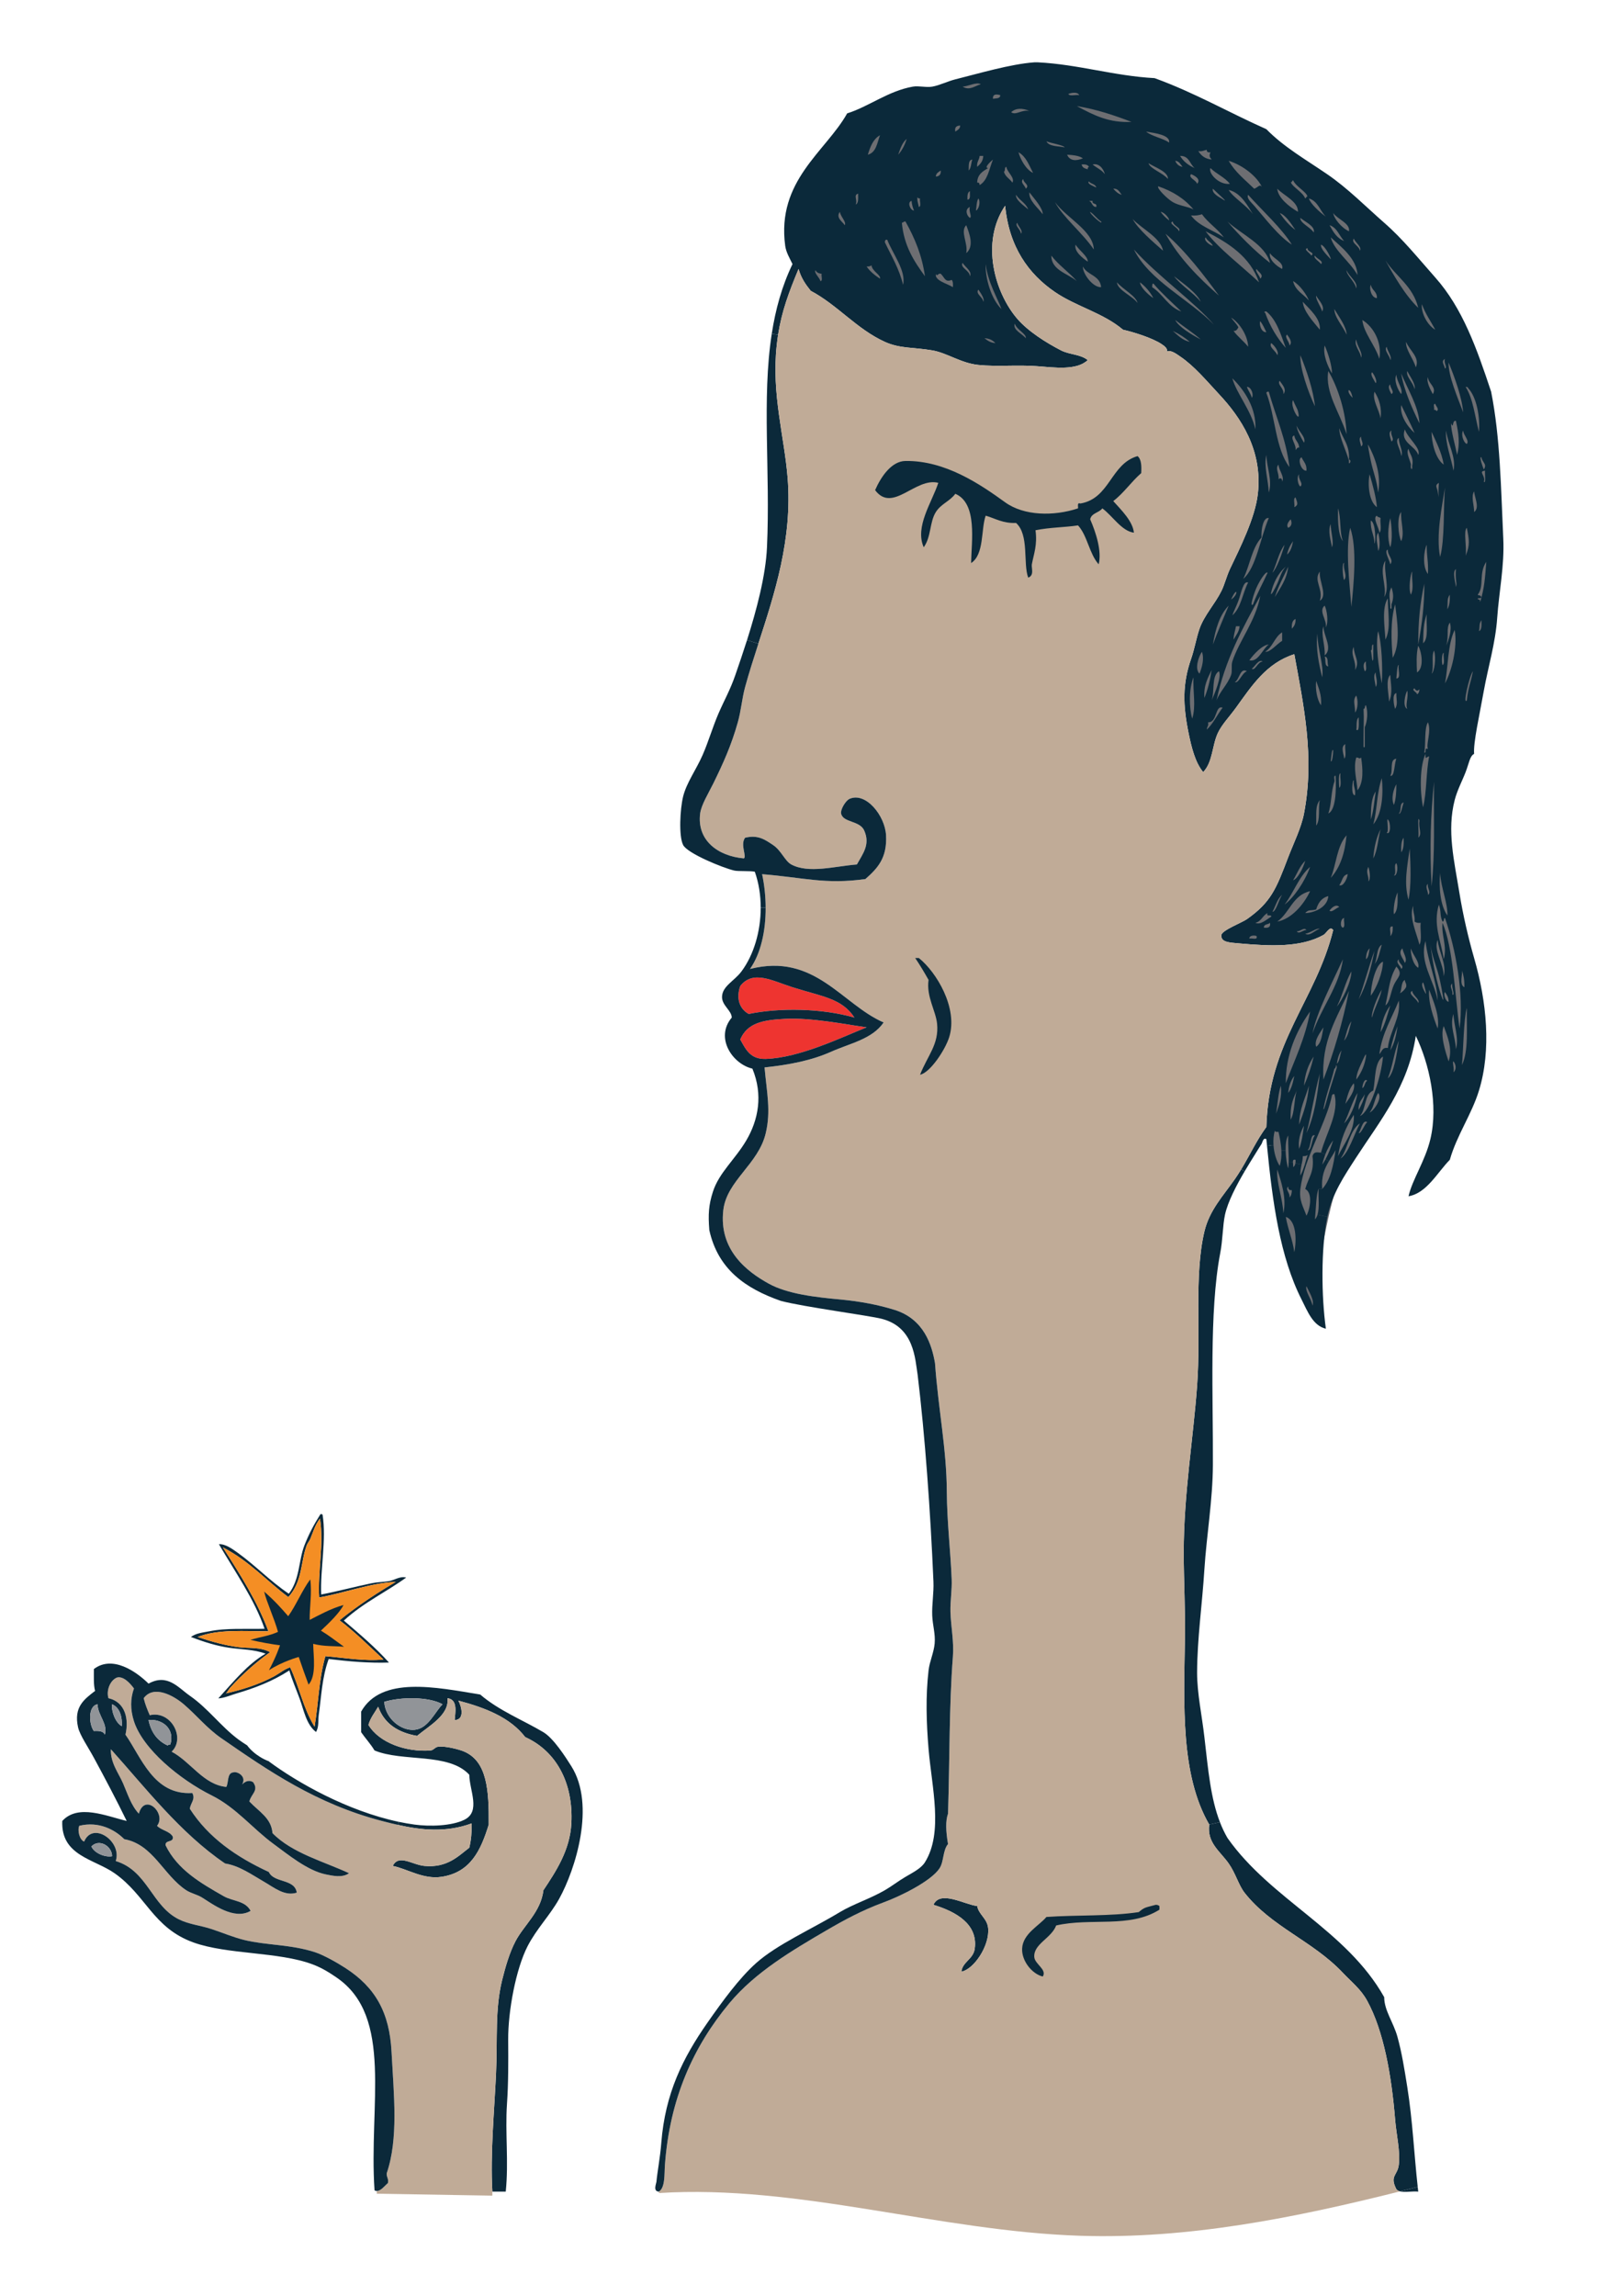 <?xml version="1.0" encoding="utf-8"?>
<!-- Generator: Adobe Illustrator 27.5.0, SVG Export Plug-In . SVG Version: 6.00 Build 0)  -->
<svg version="1.1" xmlns="http://www.w3.org/2000/svg" xmlns:xlink="http://www.w3.org/1999/xlink" x="0px" y="0px"
	 viewBox="0 0 315.65 453.43" style="enable-background:new 0 0 315.65 453.43;" xml:space="preserve">
<style type="text/css">
	.st0{fill:#6D6E72;}
	.st1{fill:#EE3430;}
	.st2{fill:#0B293A;}
	.st3{fill:#C0AB97;}
	.st4{fill-rule:evenodd;clip-rule:evenodd;fill:#0B293A;}
	.st5{fill:#919498;}
	.st6{fill:#F48E24;}
</style>
<g id="Layer_2">
	<path class="st0" d="M176.84,19.52c-5.89,1.27-9.83,4.03-13.01,9.15c-3.17,5.12-7.17,9.81-7.5,15.83
		c-0.16,3.01,2.11,8.46,3.91,10.88c1.41,1.9,6.49,5.32,8.65,6.28c13.06,5.81,28.14,8.63,42.42,9.21c-4.67-2.54-9.96-5.49-11.86-8.93
		c-4.52-8.17-6.56-16.05,0.28-23.02c-1.24,5.83,1.97,10.85,5.72,15.49c3.75,4.64,7.83,4.12,13.05,6.99
		c7.6,4.18,15.27,7.1,21.13,12.54c1.17,2.5,4.19,5.44,6.98,9.77c1.53,2.65,3.31,5.97,2.65,13.67c-0.43,5.03-2.88,13.54-5.72,17.72
		c-6.36,9.37-13.53,23.86-5.3,33.91c2.23-7.95,9.63-18.28,18.7-20.93c1.12,9.91,3.77,20.48,1.95,30.14
		c-2.23,11.86-5.15,20.41-15.77,27.07c2.37,0.28,7.83,1.15,12.14,0.42s7.74-3.56,9.07-2.23c-4.47,15.07-10.03,18.91-12.56,33.07
		c-2.66,14.9,2.65,36.98,8.51,43.4c-1.24-5.05,2.77-25.9,5.58-30.28c6.98-10.9,10.19-15.07,13.26-28.88
		c2.79,2.93,5.73,7.9,7.95,17.58c5.21-8.3,7.04-17.49,3.21-26.51c-3.83-9.02-3.82-15.51-4.88-25.26c-1.07-9.76,2.2-15.62,5.58-24.84
		c1.51-4.11,3.05-15.18,3.49-19.53c1.26-12.56,1.53-27.77-0.98-41.44c-1.71-9.31-5.16-17.44-10.74-25.53
		c-8.79-8.37-15.64-15.06-24.28-21.21c-11.05-7.86-29.07-17.16-42.42-19.53C204.53,12.45,187.17,17.29,176.84,19.52z"/>
</g>
<g id="Layer_1">
	<g>
		<g id="XMLID_00000123437312308849751060000004527363172130737817_">
			<path class="st1" d="M168.78,200.95c-6.39-1.85-14.85-1.97-20.88-0.72c-1.81-0.97-2.55-3.06-1.68-5.52
				c2.54-3.21,6.24-1.06,10.32,0.24C162.32,196.79,166.29,197.12,168.78,200.95z"/>
			<path class="st1" d="M171.18,202.87c-4.96,1.99-13.25,6.03-19.92,6.24c-3.04,0.09-3.93-1.83-5.04-3.84
				c1.4-3.26,4.43-3.86,8.88-4.08C160.28,200.94,166.79,202.25,171.18,202.87z"/>
			<path class="st2" d="M276.55,432.74c1.16-0.29,2.33-0.59,3.49-0.89c0.03,0.32,0.06,0.63,0.1,0.94
				C279.06,432.66,277.53,432.98,276.55,432.74z"/>
			<path class="st2" d="M258.06,253.99c-0.3,1.03,1,2.52,1.2,3.84C259.66,256.71,258.53,255.04,258.06,253.99z M255.18,235.03
				c-0.52,0.04-0.76-0.2-0.72-0.72c-0.69,0.56,0.45,1.29,0.24,2.16C255.05,236.17,255.16,235.64,255.18,235.03z M253.98,240.31
				c0.42,2.46,1.34,4.43,1.68,6.96C256.15,244.86,256.06,240.96,253.98,240.31z M253.5,239.59c0.69-3.01-0.44-6.27-1.2-8.64
				C252.08,233.5,253.37,236.6,253.5,239.59z M257.1,256.63c-4.27-8.43-5.74-19.2-6.83-30.36l1.28-0.12
				c0.11,1.61,0.61,3.16,1.23,4.08c0.3-0.97,0.38-1.99,0.33-3.02l0.84-0.01c0.03,1.52,0.3,3.07,0.51,3.51
				c0.05-0.48,0.08-0.9,0.09-1.29l0.84,0.02c0,0.33,0.11,0.77,0.03,1.03c0.27-0.14,0.41-0.41,0.46-0.77l1.22,0.27
				c-0.14,0.67-0.28,1.33-0.24,2.18c0.36-0.65,0.62-1.38,0.86-2.15l0.27,0.08c-0.53,1.6-0.94,3.18-1.13,4.71
				c-0.28,2.31,0.57,3.47,1.2,5.28c0.72-1.29,1.3-4.48-0.24-5.28c0.7-2.46,1.81-3.23,1.44-6.48c0.32-1.14,1.25-0.62,1.68-0.72
				l0.85,0.36c-0.24,0.64-0.45,1.32-0.61,2.04c0.23-0.33,0.44-0.68,0.64-1.05l0.67,0.39c-0.84,1.41-1.53,2.98-1.31,5.46h-0.72
				c-0.47,0.8-0.53,4.1-0.72,6c0.24-0.24,0.4-0.56,0.51-0.93l1.95,0.42c-0.02,0.09-0.04,0.18-0.06,0.27
				c-1.21,6.07-1.14,15.39-0.24,21.84C259.33,261.8,258.27,258.93,257.1,256.63z"/>
			<path class="st2" d="M242.7,367.99c-1.7-2.43-4.32-4.07-3.84-7.68l2.11-0.49c0.42,1.09,0.91,2.13,1.49,3.13
				c8.59,12.21,23.48,18.12,30.96,31.44c0,2.65,1.84,4.96,2.64,7.92c0.84,3.06,1.36,6.3,1.92,9.84c1.04,6.47,1.36,13.43,2.06,19.7
				c-1.16,0.3-2.33,0.6-3.49,0.89c-0.31-0.08-0.56-0.21-0.73-0.43c-1.37-2.66,0.22-2.68,0.48-4.8c0.33-2.64-0.48-5.96-0.72-8.88
				c-0.7-8.77-2.27-17.6-5.52-23.52c-1.26-2.31-3.04-3.66-4.8-5.52c-5.96-6.33-14.14-9.07-19.44-15.84
				C244.67,372.27,244.04,369.88,242.7,367.99z"/>
			<path class="st2" d="M238.86,360.31c-5.69-9.82-5.01-23.58-4.8-36.96c0.09-5.53-0.24-11.17-0.24-16.8
				c0-11.38,1.9-22.66,2.64-32.88c0.77-10.58-0.61-21.78,1.44-30.48c1-4.22,3.75-7.09,6-10.32c0.45-0.65,0.88-1.31,1.28-1.97
				l0.66,0.43c-1.65,2.81-3.3,5.98-3.86,8.5c-0.48,2.19-0.43,4.97-0.96,7.68c-2.2,11.44-1.37,28.66-1.44,41.76
				c-0.03,6.97-1.25,13.93-1.68,20.64c-0.43,6.93-1.42,13.69-1.44,20.4c0,4.1,0.96,8.46,1.44,12.72c0.76,6.61,1.25,12.1,3.07,16.79
				L238.86,360.31z"/>
			<path class="st2" d="M195.18,380.71c0.38,3.49-2.84,8.22-5.28,8.64c0.22-1.96,2.37-2.45,2.64-4.56c0.65-4.87-3.77-7.3-8.16-8.64
				c1.33-2.96,6.13-0.05,8.64,0.24C193.33,378.09,194.98,378.83,195.18,380.71z"/>
			<path class="st2" d="M291.18,97.03c-0.67,1.08,0.04,2.84,0,4.08C292.35,100.28,291.24,98.17,291.18,97.03z M289.74,138.31
				c0.26-2.58,0.77-3.43,1.2-5.76C290.24,133.48,288.88,139.35,289.74,138.31z M289.5,76.39c1.49,2.35,1.83,5.85,2.64,8.88
				c0.24-2.88-0.46-6.9-2.16-8.64C289.98,76.4,289.69,76.44,289.5,76.39z M292.14,124.63c0.62-0.27,0.48-1.29,0.48-2.16
				C292.08,123.34,292.37,123.62,292.14,124.63z M291.9,117.43c0.24,0.33,0.4-0.1,0.72,0.48c-0.04,0.28-0.43,0.2-0.72,0.24
				c-0.04,0.2,0.1,0.23,0.24,0.24c0.24,0.01,0.19,0.29,0.24,0.48c0.83-2.74,0.96-4.69,1.2-7.92
				C292.03,113.25,293.24,115.71,291.9,117.43z M293.34,92.95c-1.46,0.13,0.18,0.98-0.24,2.16
				C293.55,95.69,293.27,93.53,293.34,92.95z M293.1,92.71c0.7-1.15-0.27-1.27-0.48-2.4C292.11,90.02,292.86,92.21,293.1,92.71z
				 M288.78,191.59c0.18,0.67-0.63,2.89,0.48,3.36C289.3,193.64,289.09,192.56,288.78,191.59z M289.02,85.03
				c-0.48,0.66,0.02,2.37,0.72,2.64C290.29,86.95,289.06,85.96,289.02,85.03z M289.74,199.03c-0.64,2.24-0.69,8.48-0.96,11.28
				C290.11,207.55,289.67,203.03,289.74,199.03z M287.59,115.93c0.27-0.84-0.19-1.36-0.01-3.54
				C286.78,112.84,287.59,115.42,287.59,115.93z M287.1,211.75c0.65-0.54,0.49-1.59,0-2.16C286.81,209.67,287.3,210.97,287.1,211.75
				z M286.62,83.59c0,1.53,0.82,4.3,1.2,6.24c0.57-2.17,0.32-4.23-0.24-6.72C286.75,82.93,287.23,84.89,286.62,83.59z M287.1,200.23
				c-0.81,2.34,0.43,4.69,0.48,6.96C288.24,205.01,287.17,202.48,287.1,200.23z M286.86,194.23c-0.73,0.52,0.23,1.35,0,2.16
				C287.51,196.72,286.68,194.97,286.86,194.23z M286.14,71.59c-0.1,2.53,1.78,6.94,2.88,9.84
				C288.77,78.41,287.33,74.49,286.14,71.59z M285.66,85.03c-0.25,2.42,1,5.41,1.44,7.92C287.69,90.2,285.95,87.7,285.66,85.03z
				 M285.66,127.51c0.51-1.15,1.2-3.22,0.72-4.56C285.6,124.04,286.26,125.67,285.66,127.51z M286.14,197.83
				c0.01-0.89-0.36-1.39-0.72-1.92C285.09,196.18,285.48,197.76,286.14,197.83z M285.9,120.31c0.42-0.71,0.51-1.73,0.48-2.88
				C285.8,118.27,286,118.75,285.9,120.31z M287.34,124.39c-1.41,2.86-1.28,7.45-1.92,10.56
				C286.67,132.76,287.95,127.92,287.34,124.39z M285.42,72.79c0.54-0.25-0.31-1.1,0-1.92C284.55,71.37,285.31,72.02,285.42,72.79z
				 M285.18,128.95c-0.35-0.15-0.48,1.74-0.24,2.4C285.49,131.02,285.03,129.68,285.18,128.95z M285.18,202.63
				c-0.72,1.7,0.24,4.79,0.96,6.96C287.01,207.04,285.82,204.47,285.18,202.63z M284.17,98.2c-0.03-0.46-0.06-1.44,0.05-2.85
				c-0.87,0.5-0.39,0.84-0.24,1.68C284.08,97.57,284.14,97.96,284.17,98.2z M284.2,98.51c0-0.01,0-0.05-0.01-0.1
				C284.19,98.47,284.19,98.5,284.2,98.51z M284.46,109.99c0.95-3.45,0.62-9.67,0.96-13.68C284.87,99.88,283.6,105.63,284.46,109.99
				z M284.46,172.39c-0.24,2.69-0.02,6.35,1.44,8.4C286,178.37,284.63,175.34,284.46,172.39z M284.22,178.63
				c-1.18,3.96,0.36,6.9,0.96,10.8c0.73-2.65-0.51-4.66-0.24-7.2c2.08,4.8,2.46,14.31,3.36,20.88c0.92-6.73-0.79-15.85-2.88-21.84
				c-0.34,0.05-0.08,0.72-0.48,0.72C284.36,180.81,284.72,180.03,284.22,178.63z M283.98,185.59c-0.87,2.05,1.14,4.58,1.2,7.2
				C285.8,190.33,284.19,188.02,283.98,185.59z M285.18,91.75c-0.44-2.51-1.48-4.43-2.4-6.48C282.76,87.29,283.53,90.6,285.18,91.75
				z M283.5,79.75c-0.52-0.04-0.1,0.85-0.24,1.2c0.28-0.04,0.43,0.05,0.48,0.24C284.43,80.87,283.56,80.12,283.5,79.75z
				 M282.78,133.03c0.54-0.33,0.94-3.11,0.48-4.56C282.68,129.57,283.31,131.88,282.78,133.03z M282.06,74.47
				c-0.39,0.88,0.52,2.52,0.96,3.36C283.88,76.48,282.08,75.74,282.06,74.47z M283.98,203.11c0.45-2.6-0.91-5.49-1.68-7.68
				C282.05,197.85,283.15,200.98,283.98,203.11z M283.26,154.39c-0.68,6.61-0.88,12.79-0.48,20.64
				C283.5,168.03,283.17,162.57,283.26,154.39z M282.54,186.55c0.54,4.16,1.27,7.41,2.16,10.08c0.89,2.63-0.02-1.84-0.24-2.88
				C283.87,190.89,283.01,189.49,282.54,186.55z M282.06,174.55c-0.69,0.47,0.09,1.5,0,2.16
				C282.8,176.19,281.83,175.36,282.06,174.55z M280.86,60.07c-0.17,1.78,1.11,4.17,2.64,5.04
				C282.62,63.43,281.54,61.96,280.86,60.07z M281.58,196.15c0.33,0.54-0.26-1.69-0.48-2.16
				C280.56,194.47,281.33,195.67,281.58,196.15z M281.82,107.59c-0.53,0.99-0.94,4.26,0.24,5.76
				C282.18,110.71,281.79,110.06,281.82,107.59z M281.34,148.63c0.58,0.09-0.13-1.09,0.72-0.72c-0.42-0.97,0.73-3.5,0-5.28
				C281.3,143.82,281.66,146.9,281.34,148.63z M281.82,121.27c-0.68,2-0.65,3.38-0.72,5.76
				C282.27,126.04,281.66,123.27,281.82,121.27z M281.58,185.83c-1.29,4.12,1.65,7.67,2.4,11.76
				C283.89,193.92,282.02,189.96,281.58,185.83z M279.66,72.55c0.86-2-1.2-3.27-1.92-5.04C277.6,69.02,279.2,70.85,279.66,72.55z
				 M280.14,127.27c0.75-4.02,1.24-8.05,1.2-12C280.46,119.28,280.15,122.7,280.14,127.27z M280.38,162.07
				c-0.5-1.64-0.02,2.96-0.24,3.36C280.99,164.68,280.13,163.55,280.38,162.07z M281.58,148.87c-1.08,2.29-1.19,7.05-0.48,10.56
				c0.73-3.04,0.58-6.94,1.2-10.08C281.56,149.56,281.59,150.16,281.58,148.87z M279.18,178.87c-0.99,2.06,0.69,5.53,1.2,7.68
				c0.56-0.96,0.09-2.96,0.24-4.32c-0.55,0.08-0.92-0.04-1.2-0.24C279.56,180.73,279,180.17,279.18,178.87z M279.42,135.91
				c-0.75,0.39,0.5,0.76,0.48,1.2c0.33-0.16,0.45-0.51,0.48-0.96c-0.19,0.05-0.24,0.24-0.48,0.24
				C279.69,136.28,279.47,136.18,279.42,135.91z M278.7,187.27c-0.14,0.95,0.4,3.28,1.44,3.84
				C280.49,189.96,279.02,188.56,278.7,187.27z M279.9,132.79c1.43-0.89,0.95-3.99,0.24-5.28
				C279.71,129.15,279.83,131.24,279.9,132.79z M277.98,73.27c-0.34,1.07,1.22,2.3,1.44,3.6C279.7,75.87,278.47,74.31,277.98,73.27z
				 M278.7,117.43c0.63-1.49,0.12-2.62,0.24-4.56C278.66,113.12,278.13,116.3,278.7,117.43z M280.14,198.07
				c0.43-0.68-1.09-1.45-1.2-2.4C277.92,196.24,279.93,197.22,280.14,198.07z M278.94,91.99c0.36-1.71-0.48-2.23-0.72-3.36
				c-0.56,0.81,0.33,2.23,0.48,3.12C278.51,92.57,279.06,93.12,278.94,91.99z M277.98,136.39c-0.39,0.56-1.02,3.19,0,3.6
				C277.54,139.19,278.24,137.78,277.98,136.39z M278.46,167.59c-0.5,3.61-1.19,6.75-0.24,10.08
				C278.79,174.95,278.64,170.78,278.46,167.59z M276.78,168.31c0.5-0.62,0.51-1.73,0.48-2.88
				C276.77,166.05,276.75,167.16,276.78,168.31z M277.5,84.79c-0.99,2.6,2.06,3.22,2.64,5.04C280.77,88.53,278.04,86.51,277.5,84.79
				z M276.78,79.99c-0.3,1.93,1.1,4.14,2.64,5.52C278.61,83.61,277.66,81.83,276.78,79.99z M276.78,101.11
				c-0.92,1.05-0.57,4.64,0,5.76C277.51,105.18,276.61,103.04,276.78,101.11z M276.78,73.75c0.46,3.06,2.17,6.96,3.6,9.84
				C280.22,80.23,278.02,76.83,276.78,73.75z M277.02,187.27c-0.98,0.91,0.14,1.95,0.48,2.88
				C278.11,189.37,277.13,188.14,277.02,187.27z M277.26,158.47c-0.91,0.13-0.35,1.72-0.96,2.16
				C276.73,160.96,277.02,159.12,277.26,158.47z M277.5,193.51c-0.78,0.42-0.57,1.83-0.96,2.64c0.51-0.3,0.91-0.7,1.2-1.2
				C277.92,194.22,277.5,194.07,277.5,193.51z M276.3,189.43c-0.78,0.64,0.41,1.34,0.48,1.92
				C277.57,190.7,276.13,190.26,276.3,189.43z M276.3,86.47c-0.96,0.63,0.48,2.39,0.48,3.59C277.26,89.16,276.26,87.72,276.3,86.47z
				 M275.34,172.87c0.53,0.28,0.93-1.52,0.48-2.4C275.2,170.8,275.94,172.51,275.34,172.87z M276.78,77.83
				c0.39-1.04-0.89-2.46-0.96-3.84C275.28,75.18,276.13,77.04,276.78,77.83z M276.3,131.35c-0.31-0.22-0.39,1.84-0.48,2.64
				C276.83,133.96,276.06,132.15,276.3,131.35z M276.06,176.23c-0.52,1.04-0.91,3.33-0.72,4.32
				C276.2,179.72,276.06,177.91,276.06,176.23z M275.34,158.95c0.39-1.13,0.49-2.55,0.48-4.08
				C275.29,155.76,274.71,157.67,275.34,158.95z M275.58,139.99c0.6-1.06,0.2-1.74,0.24-3.12
				C274.89,136.99,275.36,139.47,275.58,139.99z M275.58,119.35c-0.96,3.13-0.76,7.4-0.48,10.56
				C276.71,127.08,275.96,122.51,275.58,119.35z M274.62,153.19c0.87,0.3,0.78-2.42,1.2-3.36
				C274.4,149.93,275.23,152.27,274.62,153.19z M276.06,202.63c-0.51,1.25-1.02,2.87-1.44,4.8
				C275.41,206.13,275.8,204.44,276.06,202.63z M274.62,75.91c-0.67,0.46,0.05,1.54,0.24,1.92
				C275.54,77.37,274.53,76.58,274.62,75.91z M275.1,182.95c-0.94-0.15-0.28,1.32-0.48,1.92
				C275.04,184.49,275.14,183.79,275.1,182.95z M274.62,102.31c-0.45,1.82-0.62,4.08,0,5.76
				C275.12,106.61,274.89,103.8,274.62,102.31z M274.86,85.03c-0.72,0.33-0.21,1.45,0,2.16C275.58,86.69,274.54,85.93,274.86,85.03z
				 M274.86,115.99c-0.72,1.29-0.27,2.3-0.24,3.84c-0.06,0.43,0.23,0.49,0.24,0.24c0-0.24,0-0.48,0-0.72
				C275.31,118.12,275.26,117.28,274.86,115.99z M274.14,108.55c-0.84,0.16,0.36,2.12,0.48,2.88
				C275.38,110.5,274.02,109.64,274.14,108.55z M280.14,60.79c-1.02-4.26-4.38-6.18-6.48-9.36C275.21,54.2,277.52,58.3,280.14,60.79
				z M274.14,161.83c-0.33-0.4,0.29,2.52-0.24,2.64C274.75,164.97,274.75,162.37,274.14,161.83z M274.62,133.27
				c-1.01,1.06-0.28,3.76-0.24,5.28C275.18,136.79,274.67,134.98,274.62,133.27z M276.3,205.51c-0.93,2.27-1.23,5.16-2.16,7.44
				C275.38,211.95,275.89,208.14,276.3,205.51z M273.66,126.31c1.13-2.21,0.47-5.24,0.48-8.16
				C272.91,119.98,273.52,123.8,273.66,126.31z M275.82,190.87c-1.42,2.43-1.38,4.18-2.16,7.68c0.9-0.66,1-2.56,1.68-4.08
				C276.04,192.94,277.24,192.44,275.82,190.87z M273.9,68.47c-0.58,0.76,0.65,1.75,0.72,2.64C275.04,70.53,274.04,69.3,273.9,68.47
				z M273.42,117.91c1.17-1.84-0.12-4.64,0.24-7.2C272.31,112.72,274.02,115.85,273.42,117.91z M274.62,198.55
				c-1.02,1.37-1.68,3.11-1.92,5.28C273.6,202.32,274.05,200.37,274.62,198.55z M276.3,197.59c-1.34,3.45-3.28,6.31-3.84,10.56
				c0.52-0.45,0.53-1.39,1.68-1.2C274.51,203.61,276.75,200.96,276.3,197.59z M272.22,105.19c-0.64,0.89-0.01,2.57,0,3.6
				C272.73,108.04,272.47,105.99,272.22,105.19z M272.94,186.55c-1.1,0.66-0.82,2.69-1.44,3.84
				C272.31,189.44,272.53,187.9,272.94,186.55z M271.98,101.83c-0.93,0.39,0.43,2.38,0.48,3.36c0.55-0.49,0.09-1.99,0.24-2.88
				C272.51,102.1,272.05,102.17,271.98,101.83z M271.26,169.51c0.85-1.55,0.94-3.86,1.44-5.76
				C271.89,165.34,271.42,167.27,271.26,169.51z M271.5,77.35c-0.48,1.69,0.93,3.55,1.2,5.28C272.98,80.63,272.46,78.84,271.5,77.35
				z M271.74,135.67c0.55-0.94-0.08-2.1,0-2.88C271.12,133.43,271.7,134.91,271.74,135.67z M272.22,124.63
				c-0.55,2.59,0.08,7.02,0.72,10.32C273.17,131.94,272.9,126.83,272.22,124.63z M270.78,56.23c-0.39,0.72,0.11,2.6,1.2,2.64
				C272.04,57.53,270.95,57.35,270.78,56.23z M273.18,189.91c-1.46,0.46-2.44,4.76-2.4,6.72
				C272.02,194.89,273.12,192.05,273.18,189.91z M272.22,215.83c-0.72,1.12-0.82,2.85-1.68,3.84
				C271.2,219.57,273.19,216.83,272.22,215.83z M271.02,73.51c-0.46,0.48,0.46,1.61,0.72,2.16
				C272.11,75.29,271.42,73.93,271.02,73.51z M270.78,161.83c0.55-1.61,0.68-3.65,0.96-5.52
				C270.86,157.59,270.78,159.66,270.78,161.83z M271.26,127.27c-0.49,0.06-0.06,1.05-0.48,1.2c0.16,0.4,0.26,2.89,0.48,1.68
				C271.26,129.19,271.26,128.23,271.26,127.27z M271.02,200.95c0.5-1.99,1.48-3.49,1.92-5.52
				C272.08,196.75,270.76,200.09,271.02,200.95z M271.26,162.79c1.89-2.25,1.98-6.54,1.68-9.12
				C271.9,156.74,272.08,159.79,271.26,162.79z M270.3,171.19c-0.61,1.16,0.13,1.64,0,2.88C270.84,173.51,270.5,171.81,270.3,171.19
				z M270.3,87.91c-0.26-0.53,0.18,1.64,0.48,3.12c0.44,2.15,1.18,3.77,1.44,6.24C272.89,93.8,271.58,90.23,270.3,87.91z
				 M271.5,107.35c0.26-0.16,0.29-4.08-0.72-4.56C270.64,104.69,271.47,105.63,271.5,107.35z M269.82,189.43
				c0.55-0.41,0.57-1.35,0.72-2.16C270.05,187.74,269.83,188.47,269.82,189.43z M270.54,93.67c-0.41,1.77-0.18,5.37,1.44,6.48
				C271.82,98.18,271.17,95.84,270.54,93.67z M269.82,139.27c-0.34,0.05-0.08,0.72-0.48,0.72c0.11,2.21-0.01,3.32,0,5.76
				c0,0.56,0,1.12,0,1.68c0.05,0.27,0.24,0.13,0.24,0c0-0.24,0-0.48,0-0.72c0-1.04,0-2.08,0-3.12
				C270.09,142.47,270.24,140.63,269.82,139.27z M269.82,130.63c-0.66,0.31-0.48,1.3-0.24,1.92
				C270.12,132.37,269.68,131.2,269.82,130.63z M268.62,220.39c1.98-0.76,4.23-7.79,4.56-11.76c-1.74,1.13-1.44,4.31-1.92,6.72
				C269.45,216.1,269.86,219.07,268.62,220.39z M272.46,70.87c0.57-3.29-1.17-6.34-3.36-7.68
				C269.33,65.69,271.64,68.17,272.46,70.87z M269.1,214.87c0.54-0.26,0.43-1.18,0.96-1.44C269.58,212.81,269.09,214.2,269.1,214.87
				z M268.86,88.15c0.71-0.42-0.13-1.28,0-1.92C268.25,86.56,268.81,87.7,268.86,88.15z M269.58,216.07c-0.44,1-1.34,1.54-1.2,3.12
				C268.88,218.24,269.38,217.31,269.58,216.07z M268.38,223.75c0.5,0.17,1.09-1.63,1.68-2.16
				C269.16,221.01,268.87,223.1,268.38,223.75z M271.5,187.75c-1.13,3.11-1.99,6.48-3.12,9.6
				C269.88,194.6,270.8,191.28,271.5,187.75z M267.42,47.11c-0.62,0.87,1.1,1.46,1.2,2.4C269.08,48.8,267.69,47.9,267.42,47.11z
				 M268.38,141.67c-0.63,0.46-0.3,2.15-0.48,2.4C268.58,144.73,268.36,142.46,268.38,141.67z M267.9,213.19
				c1.17-1.54,1.71-3.14,1.92-4.56c0.19-1.28-0.72,0.93-0.96,1.44C268.43,211.01,267.94,212.07,267.9,213.19z M267.66,140.71
				c0.57-0.7,0.64-2.42,0.24-3.36C267.11,138.28,267.72,139.32,267.66,140.71z M267.9,149.59c-0.63,2.12,0.12,4.38,0.24,6.48
				c1.25-1.55,1.06-4.25,0.72-6.48C268.39,149.99,268.56,149.57,267.9,149.59z M268.86,70.63c0.41-0.97-0.88-2.31-0.96-3.6
				C267.36,68.14,268.73,69.39,268.86,70.63z M267.66,132.31c1.04-1.74-0.27-2.81-0.24-4.56
				C266.6,129.22,267.98,130.55,267.66,132.31z M266.7,104.23c-0.96,4.17-0.14,10.87,0.24,15.6
				C267.39,115.42,268.11,108.18,266.7,104.23z M267.66,157.03c0.17-1.21-0.4-1.67-0.24-2.88
				C267.2,153.63,266.73,157.15,267.66,157.03z M265.74,217.99c0.74-1.07,2.06-2.68,1.68-4.08
				C266.51,214.92,266.14,216.46,265.74,217.99z M267.18,78.55C266.67,76.06,265.62,77.11,267.18,78.55L267.18,78.55z
				 M266.94,201.67c-0.76,1-0.98,2.54-1.44,3.84C266.34,204.58,266.56,203.04,266.94,201.67z M265.5,149.83
				c0.55-0.49,0.09-1.99,0.24-2.88C264.65,147.47,265.58,149.28,265.5,149.83z M267.9,56.95c0.37-1.25-1.46-2.37-1.92-3.6
				C265.92,54.3,267.6,55.57,267.9,56.95z M265.5,114.55c0.74-0.91-0.29-2.09,0-3.36C265.06,110.95,265.2,113.96,265.5,114.55z
				 M264.78,228.79c1.61-1.04,2.66-4.7,3.84-6.96C266.49,223.29,266.34,226.74,264.78,228.79z M265.5,181.27
				c-0.73,0.13-0.87,1.8-0.24,1.92C265.81,183.01,265.36,181.84,265.5,181.27z M266.46,90.79c0.19-2.91-1.25-4.18-1.92-6.24
				c0,1.85,1.38,4.38,1.92,6.48C266.32,92.21,267.17,90.78,266.46,90.79z M265.5,221.83c1.02-0.91,2.31-3.61,2.64-6
				C267.08,217.64,266.45,219.9,265.5,221.83z M264.78,152.71c-0.45,0.08-0.3,1.89-0.24,2.88
				C265.09,155.1,264.63,153.6,264.78,152.71z M266.94,191.83c-1.2,2.07-1.77,4.79-2.88,6.96
				C265.07,197.59,266.92,194.02,266.94,191.83z M264.54,174.79c0.73,0.4,1.55-1.17,1.68-2.16
				C265.12,172.81,265.14,174.1,264.54,174.79z M264.3,100.39c-0.02,1.04-0.17,5.14,0.96,6.48
				C264.58,105.07,264.92,102.25,264.3,100.39z M267.42,220.15c-1.51,2.24-2.63,4.89-3.12,8.16
				C265.48,225.82,267.63,223.24,267.42,220.15z M265.02,207.43c-0.56,0.63-0.79,1.61-0.96,2.64
				C264.69,209.5,264.66,208.27,265.02,207.43z M263.34,42.07c0.17,1.12,1.68,2.96,3.12,3.6C266.75,44.1,264.19,43.3,263.34,42.07z
				 M263.58,61.03c-0.04,1.57,1.71,3.42,2.4,5.04C266,64.53,264.42,62.51,263.58,61.03z M268.14,54.31
				c-0.11-3.17-3.15-5.49-5.28-7.44C263.53,49.49,266.69,51.68,268.14,54.31z M262.86,173.35c1.85-1.99,2.8-4.89,3.12-8.4
				C264.02,167.17,263.96,170.77,262.86,173.35z M263.1,108.07c0.43-1.07-0.26-3.09-0.24-4.56
				C262.21,104.81,262.91,106.82,263.1,108.07z M265.98,85.75c-0.12-4.28-1.66-9.22-3.6-12.48
				C261.66,77.49,264.67,81.5,265.98,85.75z M262.62,179.83c0.41,0.47,1.34-0.57,1.92-0.72
				C263.88,178.39,262.9,179.37,262.62,179.83z M262.62,44.47c0.71,1.29,1.43,2.57,2.88,3.12
				C264.52,46.57,264.14,44.95,262.62,44.47z M261.66,68.23c-0.41,1.77,0.63,4.17,1.44,5.52C263.14,72.35,262.34,69.72,261.66,68.23
				z M262.86,150.31c0.28,0.33,0.49-1.42,0.48-2.16C263.05,147.79,262.97,149.68,262.86,150.31z M261.66,129.67
				c0.29,0.6-0.11,1.87,0.72,1.92C262.1,130.99,262.5,129.72,261.66,129.67z M262.38,160.63c1.43-0.58,1.61-4.48,1.44-7.44
				c-0.52-0.04-0.1,0.85-0.24,1.2C262.91,156.19,263.04,158.8,262.38,160.63z M261.42,218.95c0.03,0.79,0.85-2.46,1.2-3.6
				c0.5-1.61,1.08-3.43,1.44-4.56c-0.13-1.19-0.12,0.25-0.48,0.24C262.8,214.14,262.04,215.81,261.42,218.95z M260.94,48.31
				c-0.16,0.81,1.23,2.13,1.92,2.88C263.04,51.26,261.91,48.68,260.94,48.31z M261.66,119.59c-1.28,1.07,0.46,2.76,0.24,4.32
				C262.46,122.78,262.11,120.51,261.66,119.59z M261.42,123.67c-0.58,1.63,0.39,3.77,0.24,5.76
				C263.33,128.02,261.43,125.62,261.42,123.67z M261.42,213.19c2.07-5.45,3.79-11.25,5.04-17.52
				C264.07,201.06,260.95,205.51,261.42,213.19z M260.7,118.63c1.62-0.98-0.2-3.88,0-5.76C259.36,114.63,261.47,116.34,260.7,118.63
				z M261.42,202.87c-0.62,1.02-1.89,2.53-1.44,3.84C261.02,205.99,261.14,204.34,261.42,202.87z M259.98,134.47
				c-0.19,1.63,0.17,3.73,0.96,4.8C261.1,137.19,260.46,135.91,259.98,134.47z M260.7,157.99c-0.95,1.26-0.64,2.66-0.72,5.04
				C260.85,161.98,260.33,159.54,260.7,157.99z M261.18,133.75c0.32-2.62-0.89-5.2-0.96-8.64
				C259.87,128.16,260.54,131.29,261.18,133.75z M259.26,204.07c1.7-5.03,5.32-9.39,6-14.64
				C263.21,193.94,260.06,199.9,259.26,204.07z M259.98,58.39c-0.16,0.65,0.9,2.14,1.2,3.12C261.77,60.43,260.42,59.24,259.98,58.39
				z M261.9,42.79c-1.17-1.15-1.56-3.08-3.36-3.6C258.86,40.24,260.64,41.89,261.9,42.79z M259.74,50.47
				c-0.44,0.46,0.89,1.18,1.2,1.68C261.54,51.54,259.97,51.06,259.74,50.47z M258.3,227.11c0.77,0.28,0.76-2.27,1.44-2.88
				C258.77,223.74,259.02,226.54,258.3,227.11z M260.7,211.99c-1.03,3.77-1.62,7.98-2.64,11.76
				C259.61,220.49,260.23,216.31,260.7,211.99z M258.3,49.03c-1.04,0.07,0.57,1.04,0.72,1.44C259.86,49.85,258.16,49.75,258.3,49.03
				z M259.98,179.59c-1.07,0.33-1.48-0.09-2.16,0.72c1.66-0.03,4.39-1.06,4.56-3.36C261.05,177.3,260.37,178.29,259.98,179.59z
				 M257.58,214.39c0.79-1.77,1.43-3.69,1.92-5.76C258.47,210.16,257.76,212.01,257.58,214.39z M257.34,59.59
				c0.12,1.89,2.11,3.97,3.36,5.52C260.91,62.9,258.67,61.07,257.34,59.59z M260.68,183.43c-0.6-0.25-1.87,0.83-2.86,0.96
				C258.74,184.97,259.76,183.65,260.68,183.43z M257.1,90.31c-0.87,0.26-0.1,2.74,0.96,2.64C258.17,91.64,257.46,91.16,257.1,90.31
				z M256.86,43.03c-0.12,1.01,2,1.84,2.64,2.88C259.85,44.67,257.76,43.81,256.86,43.03z M256.14,84.07
				c-0.06,0.71,0.9,2.46,1.44,3.36C258.03,86.33,256.48,85.18,256.14,84.07z M256.14,183.91c0.46,0.67,1.26-0.33,1.92-0.24
				C257.6,183,256.81,184,256.14,183.91z M256.62,93.67c-0.55,0.5-0.23,2.14,0.24,2.4C257.56,95.44,256.33,94.7,256.62,93.67z
				 M257.58,222.31c-0.74,1.23-1.22,2.98-0.96,4.56C257.13,225.53,257.35,223.92,257.58,222.31z M256.62,222.07
				c0.86-2.34,1.72-4.68,1.92-7.68C257.85,216.89,256.66,218.9,256.62,222.07z M255.66,100.15c0.97-0.46,0.51-1.06,0.24-1.92
				C255.36,98.41,255.81,99.58,255.66,100.15z M258.54,59.35c-0.35-1.01-1.73-3.07-3.12-3.84C255.84,57.42,257.5,58.08,258.54,59.35
				z M255.9,88.87c0.25-0.16,0.25-0.55,0.72-0.48c-0.03-1.08-0.84-1.4-0.96-2.4C254.6,86.31,256.14,87.82,255.9,88.87z
				 M254.96,35.91c0.22,0.98,2.33,1.95,2.86,3.28c0.21-0.13,0.35-0.6,0.46-0.32c-0.18-1.01-2.3-1.98-2.86-3.28
				C255.22,35.72,255.08,36.19,254.96,35.91z M256.14,215.35c-0.85,2-1.3,3.03-1.2,5.76C255.78,219.63,255.59,217.11,256.14,215.35z
				 M255.18,124.15c0.43-0.45,0.79-0.97,0.72-1.92C255.28,122.48,255.12,123.2,255.18,124.15z M257.82,169.99
				c-1.07,1.01-1.61,2.55-2.4,3.84C256.3,173.59,257.4,171.49,257.82,169.99z M255.42,79.03c-0.77,1.12,1.73,5.18,0.96,2.16
				C256.25,80.64,255.85,80.12,255.42,79.03z M254.46,104.23c0.68-0.3,0.8-0.98,0.48-1.68C254.58,102.94,253.97,103.7,254.46,104.23
				z M255.66,212.47c-0.67,0.85-1.08,1.95-1.2,3.36C255.12,214.97,255.41,213.73,255.66,212.47z M253.98,213.91
				c1.72-4.61,3.84-8.81,4.8-14.16C256.01,203.63,253.92,208.42,253.98,213.91z M254.22,109.51c0.71-0.58,1-1.57,1.2-2.64
				C254.87,107.6,254.45,108.45,254.22,109.51z M254.22,66.07c-0.58,0.52,0.51,1.4,0.48,2.16C255.43,67.57,254.53,66.5,254.22,66.07
				z M252.78,75.19c-0.58,0.76,0.91,1.48,0.72,2.64C254.31,76.85,253.13,75.81,252.78,75.19z M255.9,45.43
				c-0.17-0.11-1.69-2.92-3.12-3.36C253.67,43.35,254.64,44.53,255.9,45.43z M256.38,41.83c0.09-2.01-2.73-3.18-4.08-4.56
				C252.43,39.07,254.66,40.83,256.38,41.83z M258.78,175.99c-3.42,0.74-4.04,4.27-6.48,6C255.03,181.51,257.5,178.71,258.78,175.99
				z M252.06,219.91c0.55-1.61,1.19-3.14,0.96-5.52C252.49,215.8,252.4,217.76,252.06,219.91z M258.78,171.19
				c-2.23,1.92-3.23,5.09-5.04,7.44C255.57,177.25,257.73,174.14,258.78,171.19z M252.54,91.75c-0.73,0.75,0.21,1.86,0,2.88
				c0.36-0.34,0.76-0.18,0.72,0.48C253.8,94.16,252.6,92.9,252.54,91.75z M253.74,107.59c-1.16,1.47-1.54,3.74-2.4,5.52
				C252.18,112.26,253.18,109.51,253.74,107.59z M254.46,111.91c-0.9,1.98-1.96,3.8-2.64,6
				C252.88,116.08,254.16,114.49,254.46,111.91z M250.86,49.99c-0.31,1.2,1.27,2.57,2.4,3.12
				C253.68,51.81,251.47,51.07,250.86,49.99z M251.1,116.95c-0.29,1.33,1-1.26,0.96-1.2c0.73-1.37,0.91-2.75,1.92-3.84
				C252.33,113.25,251.43,115.48,251.1,116.95z M252.3,70.15c0.42-0.66-0.59-1.96-1.2-2.4C250.55,68.55,252.08,69.33,252.3,70.15z
				 M250.62,77.35c-0.28-0.04-0.42,0.05-0.48,0.24c1.78,4.62,1.79,11.02,4.56,14.64C254.02,86.59,252,82.29,250.62,77.35z
				 M253.26,176.71c-0.98,0.78-1.29,2.22-1.92,3.36C252.09,180.01,252.58,177.63,253.26,176.71z M250.14,61.51
				c-0.43-0.07-0.49,0.23-0.24,0.24c0.97,2.71,2.36,5.01,4.08,6.96C252.99,66.02,252.17,63.16,250.14,61.51z M250.86,182.23
				c-0.34,0.38-1.25,0.19-1.2,0.96C250.48,183.29,251.03,183.12,250.86,182.23z M250.14,89.83c-0.54,2.22,0.4,5.04,0.48,7.44
				C251.39,94.82,250.19,92.27,250.14,89.83z M253.26,124.87c-1.49,0.9-1.86,2.93-3.36,3.84c1.02,0.13,2.3-1.54,3.36-2.16
				C253.26,125.99,253.26,125.43,253.26,124.87z M250.14,65.59c-0.37-0.75-0.71-1.53-1.2-2.16
				C248.67,63.88,249.07,65.7,250.14,65.59z M247.98,182.23c1.01,0.52,2.29-0.75,3.12-1.2c0.1-0.58-1.09,0.13-0.72-0.72
				C249.41,180.77,249.16,181.96,247.98,182.23z M248.22,53.11c-0.4,0.34,0.59,1.32,0.72,1.92
				C249.79,54.25,248.41,53.66,248.22,53.11z M249.42,130.63c-0.79-0.54-1.54,1-2.16,1.44
				C247.96,132.52,248.41,130.67,249.42,130.63z M248.22,184.87c-0.19-0.19-1.47-0.25-1.44,0.48
				C247.28,185.2,248.45,185.74,248.22,184.87z M246.78,130.39c1.79,0.42,2.57-2.23,3.84-3.12
				C249.36,127.37,247.68,129.12,246.78,130.39z M248.22,115.99c-0.55,1.22-1.45,4.07-0.72,3.36c0.83-2.21,1.94-4.15,2.88-6.24
				C250.08,112.69,248.85,114.6,248.22,115.99z M242.7,31.75c1.27,2.25,3.26,3.78,5.04,5.52c0.74-0.23,1.11-1.06,1.55-0.3
				C248.28,34.82,245.55,32.66,242.7,31.75z M246.3,76.39c0.24,0.8,0.77,1.32,0.96,2.16C247.7,78.02,247.19,76.4,246.3,76.39z
				 M245.58,114.31c2.56-2.17,3.38-8.15,5.04-12c-1.05-0.25-1.54,2.13-1.44,3.84C247.28,108.17,246.88,111.68,245.58,114.31z
				 M246.54,38.47c-0.34,0.73,0.6,1.46,1.2,2.16c2.03,2.33,4.81,6.04,7.44,7.68C253.2,45.1,249.38,41.63,246.54,38.47z
				 M246.3,132.55c-1.36-0.79-1.48,1.71-2.4,2.16C244.73,134.97,245.29,132.9,246.3,132.55z M242.7,37.51
				c0.81,1.43,3.52,3.04,4.8,4.8C246.61,40.96,245.2,38.05,242.7,37.51z M244.14,123.67c-0.15,0.88-0.46,1.61-0.48,2.64
				c0.46-0.83,1.08-1.49,1.2-2.64C244.62,123.67,244.38,123.67,244.14,123.67z M243.42,121.51c1.74-1.47,2.02-4.38,3.12-6.48
				c-0.96-0.39-1.33,1.97-1.92,3.6C244.24,119.7,243.67,120.76,243.42,121.51z M243.18,118.39
				C244.7,117.4,244.43,115.56,243.18,118.39L243.18,118.39z M247.98,84.79c0.21-4.13-2.15-7.76-4.56-10.08
				C244.28,77.78,247.11,80.95,247.98,84.79z M242.46,43.75c2.09,2.47,5.37,5.84,8.4,8.16C249.93,48.29,245.26,46.32,242.46,43.75z
				 M248.94,117.67c-3.45,6.3-6.95,12.57-8.64,20.64c0.72-1.85,2.2-3.15,2.88-5.04c0.27-0.74-0.02-1.85,0.24-2.64
				C244.79,126.46,248,122.71,248.94,117.67z M241.26,39.19c1.93,1.32-0.65-0.91-1.68-1.92C239.29,38.2,241.05,39.05,241.26,39.19z
				 M239.58,48.55c-0.33-0.71-1.1-0.97-1.44-1.68C237.68,47.43,238.88,48.37,239.58,48.55z M238.14,45.67
				c2.52,3.41,7.11,6.82,10.56,10.08C246.92,50.65,242.69,48,238.14,45.67z M239.1,33.19c-0.48,0.93,1.58,3.36,3.84,3.12
				C241.94,35,240.26,34.35,239.1,33.19z M238.38,144.07c1.28-1.2,2.05-2.92,3.12-4.32c-1.52-0.56-1.02,2.97-2.88,2.88
				C238.8,143.36,238.38,143.5,238.38,144.07z M242.7,119.59c-1.77,1.82-2.61,4.59-3.12,7.68
				C240.51,124.76,241.94,121.46,242.7,119.59z M236.7,29.83c0.55,0.9,1.33,1.55,2.64,1.68c-0.42-0.51-0.54-0.71-0.24-1.44
				c-0.48,0.08-0.75-0.05-0.72-0.48C237.82,29.67,237.48,29.97,236.7,29.83z M239.34,132.31c-0.76,1.56-1.61,3.02-1.44,5.52
				C238.57,136.18,239.04,134.32,239.34,132.31z M237.42,42.31c-0.59,0.2-1.28,0.31-2.16,0.24c1.52,2.08,4.33,2.88,6.48,4.32
				C240.49,45.16,238.66,44.04,237.42,42.31z M239.34,138.31c0.65-1.52,1.99-4.62,1.44-5.76
				C239.28,133.45,239.95,136.51,239.34,138.31z M235.26,34.39c-0.62,0.72,1.05,1.18,1.2,1.92
				C237.32,35.36,235.9,34.64,235.26,34.39z M235.74,133.75c-0.93,2.39-0.87,5.99-0.24,8.16
				C236.28,139.36,235.62,136.83,235.74,133.75z M237.42,128.71c-0.62,0.83-1.52,3.37-0.48,4.32
				C237.4,131.8,237.92,130.2,237.42,128.71z M233.1,30.79c0.66,1.1,1.65,1.87,2.88,2.4C235,32.41,234.91,30.74,233.1,30.79z
				 M231.66,43.75c-1.05,0.31,1.1,1.21,1.2,1.92C233.44,45,231.7,44.61,231.66,43.75z M230.22,46.15
				c2.73,4.88,6.53,8.67,10.56,12.24C237.98,54.55,234.22,49.59,230.22,46.15z M231.9,54.55c1.51,1.94,3.71,3.17,5.28,5.04
				C236.43,57.86,233.75,55.99,231.9,54.55z M233.58,32.95c-0.39-0.48-0.64-1.12-1.44-1.2C232.4,32.38,232.83,32.82,233.58,32.95z
				 M232.14,63.19c0.66,1.34,3.19,2.89,5.04,3.84C235.6,65.66,233.79,64.5,232.14,63.19z M235.02,67.51
				c-0.98-0.85-2.1-1.57-3.36-2.16C232.66,66.2,233.51,67.18,235.02,67.51z M201.18,30.07c0.37,1.38,1.47,3.43,2.88,4.08
				C203.27,32.62,202.68,30.9,201.18,30.07z M202.14,35.35c-0.78,0.64,0.41,1.34,0.48,1.92C203.51,36.52,202.06,36.09,202.14,35.35z
				 M200.94,43.99c-0.57,0.59,0.72,1.35,0.72,2.16C202.2,45.6,201.07,44.68,200.94,43.99z M200.46,63.91
				c-0.5,1.23,1.5,2.02,2.16,2.88C202.78,65.91,200.79,65.11,200.46,63.91z M203.1,41.35c-0.48-1.28-1.73-1.78-2.4-2.88
				C200.53,39.45,202.24,40.61,203.1,41.35z M203.34,37.99c-0.2,1.56,1.72,3.08,2.64,4.32C205.95,40.99,204.27,39.23,203.34,37.99z
				 M198.78,32.95c-0.44,0.04-0.14,0.81-0.48,0.96c0.27,1.02,1.18,1.39,1.68,2.16C200.51,35.06,198.96,34.06,198.78,32.95z
				 M197.82,61.03c-0.81-2.22-2.74-5.41-3.12-8.88C194.6,54.9,195.76,59.04,197.82,61.03z M194.22,59.59
				c0.36-0.52-0.57-1.81-0.96-2.4C192.6,58.03,194.19,58.66,194.22,59.59z M193.02,32.95c0.59-0.53,1.16-1.09,1.2-2.16
				c-0.24,0-0.48,0-0.72,0C193.44,31.61,192.9,31.94,193.02,32.95z M193.5,36.55c1.63-0.93,1.89-3.24,2.64-5.04
				c-0.37,0.31-1.88,1.63-0.96,1.68c-1.04,0.64-2.12,1.23-2.16,2.88C193.43,35.98,193.48,36.26,193.5,36.55z M193.26,39.19
				c-0.37,0.59-0.35,1.56-0.48,2.4C193.4,41.28,193.71,39.81,193.26,39.19z M191.34,33.67c0.5-0.46,0.46-1.46,0.72-2.16
				C191.21,31.61,191.39,32.75,191.34,33.67z M191.58,40.87c-1.02,0.42-0.69,1.67,0,2.16C192.06,42.76,191.29,41.74,191.58,40.87z
				 M191.1,39.43c0.69-0.03,0.44-1,0.48-1.68C191.1,37.98,191.07,38.67,191.1,39.43z M190.14,51.91c-0.56,0.97,1.41,1.46,1.44,2.64
				C192.11,53.61,190.58,52.68,190.14,51.91z M193.74,16.63c-0.91-0.5-2.45,0.42-3.6,0.48C191.54,17.94,192.44,17.02,193.74,16.63z
				 M190.86,44.47c-1.27,1.25,0.41,3.55,0,5.52C192.48,48.62,191.49,46.12,190.86,44.47z M185.82,54.07c-0.44-0.23-0.8,0.72-0.96,0
				c-0.31,1.36,2.25,1.91,3.36,2.64c0.04-0.59,0.04-1.16-0.24-1.44C186.64,55.87,186.56,54.69,185.82,54.07z M181.26,38.95
				c-0.23,0.36,0.2,1.55,0.24,1.92c0.54-0.1,0.1-1.18,0.24-1.68C181.46,39.23,181.32,39.14,181.26,38.95z M178.38,56.23
				c0.65-2.76-2.1-6.19-3.12-8.88c-0.4-0.09-0.45,0.19-0.48,0.48C176.07,50.54,177.6,53.01,178.38,56.23z M178.86,43.75
				c-0.38-0.07-0.41,0.23-0.72,0.24c0.43,4.62,2.44,7.64,4.56,10.56C182.14,50.49,180.72,47.07,178.86,43.75z M180.54,41.59
				c-0.23-0.56-0.42-1.18-0.48-1.92C179.13,39.92,179.81,41.54,180.54,41.59z M161.1,53.35c-0.4,0.5,0.79,1.45,0.96,2.16
				c0.53-0.03,0.11-1.02,0.24-1.44C161.74,53.99,161.27,53.82,161.1,53.35z M210.3,29.11c-0.19-0.45-2.56-0.79-3.6-1.2
				C207.23,28.98,209,28.81,210.3,29.11z M229.26,41.83c0.46,0.66,1.02,1.22,1.68,1.68C231.03,43.25,230.12,41.95,229.26,41.83z
				 M235.74,41.35c-1.74-2.09-4.09-3.59-6.96-4.56c-0.33,0.39,1.8,2.49,2.88,3.12C232.92,40.64,234.61,40.78,235.74,41.35z
				 M226.86,32.23c0.28,1.09,2.88,1.92,3.84,3.12C230.79,33.9,228.17,33.08,226.86,32.23z M239.82,64.15
				c-3.84-4.48-11.14-9.65-15.84-14.88C227.06,55.47,234.85,59.05,239.82,64.15z M227.82,58.87c-0.66-1.26-1.55-2.29-2.64-3.12
				C225.22,56.68,226.75,58.18,227.82,58.87z M224.7,59.83c-0.34-1.42-2.89-2.7-4.08-4.08C220.79,57.35,223.62,58.36,224.7,59.83z
				 M212.7,20.95c3.39,1.83,6.39,3.35,10.8,3.12C220.14,22.79,216.69,21.6,212.7,20.95z M215.1,35.83c-0.5,0.45,0.96,0.95,1.44,1.2
				C216.39,36.3,215.45,36.36,215.1,35.83z M216.06,49.27c-0.12-3.72-5.4-6.22-7.68-9.36C210.04,42.98,213.83,45.99,216.06,49.27z
				 M218.22,34.39c-0.05-0.44-0.77-2.26-2.4-1.92C216.58,33.15,217.64,33.54,218.22,34.39z M215.1,39.67
				c0.67,0.21,0.57,1.19,1.44,1.2c0.26-0.9-0.9-0.38-0.72-1.2C215.58,39.67,215.34,39.67,215.1,39.67z M213.9,52.63
				c-0.04,1.51,2.04,4.18,3.6,4.08C217.3,54.36,214.75,54.35,213.9,52.63z M215.34,41.83c-0.22,0.31,2.69,2.84,2.16,1.92
				C216.68,43.21,216.15,42.38,215.34,41.83z M215.1,32.95c-0.22-0.42-0.75-0.53-1.44-0.48c0.09,0.64,0.63,0.81,1.2,0.96
				C214.83,33.15,214.92,33,215.1,32.95z M229.74,49.51c-0.52-2.6-4.08-4.24-6-6.24C224.84,45.29,227.66,47.68,229.74,49.51z
				 M227.58,56.71c2.15,1.37,3.15,3.89,5.76,4.8c-1.87-1.8-3.82-3.54-5.52-5.52C227.54,56.03,227.62,56.43,227.58,56.71z
				 M212.46,48.31c-0.35,1.32,1.36,2.64,2.4,3.36C214.94,50.63,213.11,49.42,212.46,48.31z M213.18,18.79
				c-0.31-0.69-1.52-0.49-2.16-0.24C211.28,19.09,212.53,18.64,213.18,18.79z M212.7,55.51c-1.57-1.79-3.58-3.14-5.04-5.04
				C207.69,53.38,210.79,53.93,212.7,55.51z M210.78,30.55c0.54,1.26,1.8,1.27,3.12,0.72C213.16,30.74,211.99,30.62,210.78,30.55z
				 M156.54,52.15c-0.6-1.25-1.26-2.32-1.44-3.6c-1.74-12.91,8.01-18.61,12.24-26.16c4.23-1.32,8.12-4.43,12.96-5.28
				c1.22-0.21,2.63,0.21,3.84,0c1.42-0.24,3.07-1.07,4.56-1.44c4.62-1.15,10.88-3.02,15.6-3.36c0.24,0,0.48,0,0.72,0
				c7.96,0.4,15.1,2.7,23.04,3.12c7.87,2.85,14.66,6.78,22.08,10.08c3.44,3.52,7.85,6.04,12,8.88c4.07,2.78,7.59,6.37,11.28,9.6
				c3.66,3.19,6.72,7.01,10.08,10.8c5.41,6.08,8.21,14.04,11.04,22.56c1.8,9.06,1.93,18.91,2.4,29.04c0.25,5.29-0.85,10.56-1.2,15.6
				c-0.34,5.01-1.8,9.73-2.64,14.4c-0.86,4.85-2.11,10.29-1.92,12.48c-0.86,0.43-1,1.85-1.68,3.6c-0.6,1.58-1.65,3.54-2.16,5.52
				c-1.56,6.07-0.1,11.97,0.96,18.48c0.71,4.34,1.73,8.72,2.88,12.72c2.49,8.58,3.43,18.13,0.96,26.16
				c-1.45,4.73-4.37,8.8-5.76,13.68c-2.46,2.5-4.58,6.61-8.16,7.2c0.76-3.34,3.29-6.94,4.32-11.28c1.6-6.7-0.2-14.9-2.88-20.4
				c-1.51,10.07-7.12,16.85-11.76,24c-2.46,3.81-4.72,7.11-5.7,11.73l-1.95-0.42c0.41-1.35,0.13-3.4,0.21-5.07h0.72
				c1.65-1.79,2.21-4.67,2.64-7.68c-0.41,0.77-0.89,1.47-1.33,2.22l-0.67-0.39c0.62-1.14,1.1-2.43,1.52-3.75
				c-0.63,0.8-1.14,1.72-1.55,2.76l-0.85-0.36c0.99-3.79,3.64-7.89,2.64-11.52c-0.28-0.04-0.42,0.05-0.48,0.24
				c-0.83,4.11-3.5,9-5.11,13.77l-0.27-0.08c0.19-0.64,0.37-1.3,0.58-1.93c-0.21,0.19-0.54,0.26-0.96,0.24
				c-0.01,0.62-0.12,1.14-0.24,1.66l-1.22-0.27c0.04-0.19,0.04-0.42,0.02-0.67c-0.42-0.11-0.51,0.1-0.51,0.41l-0.84-0.02
				c0.05-1.61-0.15-2.73-0.09-5.19c-0.41,0.62-0.53,1.79-0.51,2.97l-0.84,0.01c-0.06-1.25-0.3-2.51-0.57-3.7
				c-0.34,0.02-0.68,0.04-0.72-0.24c-0.27,0.9-0.34,1.91-0.27,2.88l-1.28,0.12c-0.05-0.44-0.09-0.88-0.13-1.32
				c-0.63-0.4-0.77,0.69-0.96,0.96c-0.4,0.6-0.78,1.26-1.2,1.92c-0.64,1.03-1.39,2.23-2.14,3.5l-0.66-0.43
				c1.74-2.88,3.08-5.8,4.96-8.35c0.46-16.9,9.76-24.96,13.2-38.88c-0.66-0.93-1.28,0.6-1.92,0.96c-4.47,2.5-10.48,2.22-16.56,1.68
				c-2.07-0.18-3.76-0.23-3.6-1.68c0.11-0.92,4.06-2.43,5.04-3.12c4.79-3.37,5.8-6.04,8.16-12.24c1.06-2.76,2.58-5.8,3.12-8.64
				c2.13-11.17-0.09-21.42-1.92-31.44c-5.53,1.75-8.43,6.29-11.52,10.56c-1.28,1.78-2.81,3.33-3.6,5.04
				c-1.14,2.5-0.98,5.7-2.88,7.68c-1.6-1.93-2.31-4.92-2.88-7.68c-1.13-5.52-1.23-9.74,0.48-14.64c0.7-2,1.04-4.17,1.68-6
				c0.96-2.7,3.04-4.86,4.32-7.44c0.63-1.26,1.01-2.89,1.68-4.32c1.94-4.09,4.98-10.06,5.52-14.88c0.98-8.65-3.42-15.14-7.68-19.68
				c-2.48-2.66-4.9-5.57-7.68-7.44c-0.64-0.43-1.84-1.38-2.64-0.96c0.28-0.52-0.42-1.08-0.96-1.44c-1.86-1.27-5.79-2.46-7.68-2.88
				c-3.94-3.34-9.24-4.57-13.44-7.44c-5.27-3.6-9.06-8.95-9.84-17.04c-4.9,7.25-2.04,17.16,2.4,22.32c2.14,2.48,5.67,4.71,8.64,6.24
				c1.72,0.88,3.78,0.73,5.28,1.92c-2.19,2.09-6.53,1.47-10.08,1.2c-3.82-0.29-7.92,0.13-11.52-0.24c-3.48-0.36-6.18-2.38-9.12-2.88
				c-3.74-0.64-6.36-0.32-9.36-1.68c-5.58-2.54-9.34-7.28-14.64-10.08c-1-1.24-1.92-2.55-2.4-4.32c-1.91,4.59-3.3,8.27-4.05,13.01
				l-1.25-0.19C153.18,61.12,154.44,56.51,156.54,52.15z M289.5,109.75c0.92-2.14,0.68-3.25,0.24-5.52
				C289.01,104.86,289.78,107.99,289.5,109.75z M259.74,80.23c-0.29-3.07-1.66-7.14-2.88-10.08
				C256.73,72.7,258.43,77.53,259.74,80.23z M246.54,68.47c-0.04-2.04-1.58-4.65-3.36-5.76c0.45,0.67,1.05,1.2,1.44,1.92
				c-0.21,0.35-0.36,0.76-0.96,0.72C244.5,66.51,245.66,67.35,246.54,68.47z M230.94,28.15c0.22-1.5-2.77-1.86-4.56-2.16
				C227.63,26.98,229.61,27.25,230.94,28.15z M221.58,38.47c-0.45-0.5-0.65-1.27-1.68-1.2C220.36,37.77,220.82,38.27,221.58,38.47z
				 M199.74,22.15c0.91,0.71,1.98-0.54,3.6-0.24C201.97,21.32,200.67,21.3,199.74,22.15z M196.14,19.51
				c0.6-0.12,1.45,0.01,1.44-0.72C197.04,18.63,196.04,18.43,196.14,19.51z M196.62,67.75c-0.51-0.52-1.15-0.93-2.16-0.96
				C195.05,67.24,195.64,67.7,196.62,67.75z M188.7,25.99c0.42-0.31,0.95-0.5,0.96-1.2C188.97,24.82,188.52,25.09,188.7,25.99z
				 M184.86,34.87c0.68-0.05,1.03-0.42,0.96-1.2C185.41,33.98,184.88,34.17,184.86,34.87z M177.42,30.55
				c0.76-0.85,1.3-1.9,1.68-3.12C178.22,28.15,177.83,29.36,177.42,30.55z M173.82,55.03c0.24-0.72-1.56-1.47-1.68-2.64
				c-0.21,0.19-0.54,0.26-0.96,0.24C171.87,53.63,172.81,54.37,173.82,55.03z M171.42,30.55c1.66-0.43,1.84-2.32,2.4-3.84
				C172.48,27.45,171.91,28.95,171.42,30.55z M169.02,40.39c0.62-0.27,0.48-1.29,0.48-2.16C168.49,38.59,169.45,39.44,169.02,40.39z
				 M166.86,44.47c0.39-0.64-0.85-1.7-0.96-2.64C165,42.99,166.47,43.81,166.86,44.47z"/>
			<path class="st2" d="M153.42,68.23c-1.04,9.66,1.52,18.04,2.16,26.16c0.97,12.05-2.57,22.82-5.78,32.72l-2.24-0.71
				c1.89-5.96,3.69-12.74,3.94-18.33c0.68-14.94-1.05-29.26,0.94-42.14l1.25,0.19C153.59,66.8,153.5,67.5,153.42,68.23z"/>
			<path class="st3" d="M192.54,384.79c-0.27,2.11-2.42,2.6-2.64,4.56c2.44-0.42,5.66-5.15,5.28-8.64c-0.2-1.88-1.85-2.62-2.16-4.32
				c-2.51-0.29-7.31-3.2-8.64-0.24C188.77,377.49,193.19,379.92,192.54,384.79z M229.5,67.99c0.54,0.36,1.24,0.92,0.96,1.44
				c0.8-0.42,2,0.53,2.64,0.96c2.78,1.87,5.2,4.78,7.68,7.44c4.26,4.54,8.66,11.03,7.68,19.68c-0.54,4.82-3.58,10.79-5.52,14.88
				c-0.67,1.43-1.05,3.06-1.68,4.32c-1.28,2.58-3.36,4.74-4.32,7.44c-0.64,1.83-0.98,4-1.68,6c-1.71,4.9-1.61,9.12-0.48,14.64
				c0.57,2.76,1.28,5.75,2.88,7.68c1.9-1.98,1.74-5.18,2.88-7.68c0.79-1.71,2.32-3.26,3.6-5.04c3.09-4.27,5.99-8.81,11.52-10.56
				c1.83,10.02,4.05,20.27,1.92,31.44c-0.54,2.84-2.06,5.88-3.12,8.64c-2.36,6.2-3.37,8.87-8.16,12.24
				c-0.98,0.69-4.93,2.2-5.04,3.12c-0.16,1.45,1.53,1.5,3.6,1.68c6.08,0.54,12.09,0.82,16.56-1.68c0.64-0.36,1.26-1.89,1.92-0.96
				c-3.44,13.92-12.74,21.98-13.2,38.88c-1.88,2.55-3.22,5.47-4.96,8.35c-0.4,0.66-0.83,1.32-1.28,1.97c-2.25,3.23-5,6.1-6,10.32
				c-2.05,8.7-0.67,19.9-1.44,30.48c-0.74,10.22-2.64,21.5-2.64,32.88c0,5.63,0.33,11.27,0.24,16.8
				c-0.21,13.38-0.89,27.14,4.8,36.96c-0.48,3.61,2.14,5.25,3.84,7.68c1.34,1.89,1.97,4.28,3.12,5.76
				c5.3,6.77,13.48,9.51,19.44,15.84c1.76,1.86,3.54,3.21,4.8,5.52c3.25,5.92,4.82,14.75,5.52,23.52c0.24,2.92,1.05,6.24,0.72,8.88
				c-0.26,2.12-1.85,2.14-0.48,4.8c0.17,0.22,0.42,0.35,0.73,0.43c-20.76,5.21-41.8,9.45-63.1,8.77
				c-27.9-0.89-55.8-10.18-83.29-8.44l-0.02-0.28c1.28-0.78,1.07-3.48,1.2-5.28c0.96-13.14,5.64-23.4,12.72-31.92
				c5.16-6.19,12.48-10.47,19.2-14.4c3.41-1.99,6.98-3.94,11.28-5.52c3.52-1.29,9.43-4.26,11.04-6.72c0.89-1.35,0.63-3.56,1.68-4.8
				c-0.44-2.56-0.51-4.58,0-6c0.34-10.84,0.21-21.37,0.96-30.96c0.24-3.04-0.38-5.85-0.48-8.88c-0.06-2.16,0.33-4.31,0.24-6.48
				c-0.21-5.37-0.92-11.18-0.96-17.28c-0.04-8.45-1.67-16.17-2.33-25.35c-0.63-3.67-2.21-8.68-7.89-10.5
				c-3.28-1.05-7.13-1.74-10.66-2.07c-5.07-0.47-10.53-1.08-14.27-3.13c-4.41-2.42-9.9-6.71-9-14.52c0.67-5.85,6.96-9.08,8.39-15.23
				c1.03-4.38,0.22-7.85-0.24-12.96c4.89-0.52,9.29-1.37,13.2-3.12c3.73-1.66,8.07-2.47,10.32-5.76
				c-8.29-3.61-13.6-13.82-26.4-10.56c2.1-2.96,3.12-7.42,3.1-12.11c-0.01-2.2-0.24-4.44-0.7-6.61c8.24,0.66,12.44,2.07,20.4,0.96
				c2.38-2.1,4.32-4.13,4.08-8.64c-0.2-3.89-4-8.6-7.2-7.2c-0.79,0.35-1.82,2.1-1.68,2.88c0.33,1.84,3.68,1.38,4.56,3.36
				c1.24,2.77-0.25,4.57-1.44,6.72c-4.44,0.36-9.54,1.84-12.96,0c-1.27-0.69-1.97-2.75-3.6-3.84c-1.71-1.15-3.01-2.03-5.52-1.44
				c-1.02,1.36,0.37,3.68-0.24,4.08c-5.09-0.44-9.33-3.54-8.64-8.88c0.23-1.72,1.65-3.98,2.64-6c1.9-3.88,3.51-7.41,4.8-12
				c0.65-2.29,0.82-4.69,1.44-6.96c0.76-2.79,1.68-5.64,2.62-8.56c3.21-9.9,6.75-20.67,5.78-32.72c-0.64-8.12-3.2-16.5-2.16-26.16
				c0.08-0.73,0.17-1.43,0.27-2.11c0.75-4.74,2.14-8.42,4.05-13.01c0.48,1.77,1.4,3.08,2.4,4.32c5.3,2.8,9.06,7.54,14.64,10.08
				c3,1.36,5.62,1.04,9.36,1.68c2.94,0.5,5.64,2.52,9.12,2.88c3.6,0.37,7.7-0.05,11.52,0.24c3.55,0.27,7.89,0.89,10.08-1.2
				c-1.5-1.19-3.56-1.04-5.28-1.92c-2.97-1.53-6.5-3.76-8.64-6.24c-4.44-5.16-7.3-15.07-2.4-22.32c0.78,8.09,4.57,13.44,9.84,17.04
				c4.2,2.87,9.5,4.1,13.44,7.44C223.71,65.53,227.64,66.72,229.5,67.99z"/>
			<path class="st2" d="M152.7,166.87c1.63,1.09,2.33,3.15,3.6,3.84c3.42,1.84,8.52,0.36,12.96,0c1.19-2.15,2.68-3.95,1.44-6.72
				c-0.88-1.98-4.23-1.52-4.56-3.36c-0.14-0.78,0.89-2.53,1.68-2.88c3.2-1.4,7,3.31,7.2,7.2c0.24,4.51-1.7,6.54-4.08,8.64
				c-7.96,1.11-12.16-0.3-20.4-0.96c0.46,2.17,0.69,4.41,0.7,6.61l-0.98,0.01c0-2.43-0.37-4.86-1.16-7.1
				c-0.77-0.21-3.28-0.05-4.08-0.24c-2.31-0.55-9.22-3.38-10.08-5.04c-0.89-1.72-0.62-7.11,0-9.6c0.7-2.76,2.56-5.24,3.84-8.16
				c1.14-2.59,1.98-5.51,3.12-8.16c1.17-2.71,2.33-4.68,3.36-7.68c0.71-2.05,1.51-4.39,2.3-6.87l2.24,0.71
				c-0.94,2.92-1.86,5.77-2.62,8.56c-0.62,2.27-0.79,4.67-1.44,6.96c-1.29,4.59-2.9,8.12-4.8,12c-0.99,2.02-2.41,4.28-2.64,6
				c-0.69,5.34,3.55,8.44,8.64,8.88c0.61-0.4-0.78-2.72,0.24-4.08C149.69,164.84,150.99,165.72,152.7,166.87z"/>
			<path class="st2" d="M147.9,200.23c6.03-1.25,14.49-1.13,20.88,0.72c-2.49-3.83-6.46-4.16-12.24-6
				c-4.08-1.3-7.78-3.45-10.32-0.24C145.35,197.17,146.09,199.26,147.9,200.23z M151.26,209.11c6.67-0.21,14.96-4.25,19.92-6.24
				c-4.39-0.62-10.9-1.93-16.08-1.68c-4.45,0.22-7.48,0.82-8.88,4.08C147.33,207.28,148.22,209.2,151.26,209.11z M174.2,260.44
				c-2.55-0.66-15.55-2.37-19.97-3.55c-6.99-2.45-12.41-6.24-14.12-13.97c-0.25-3.11-0.13-4.97,0.71-7.58
				c1.2-3.76,4.4-6.4,6.6-10.15c2.37-4.02,3.34-8.96,1.2-14.16c-3.94-0.92-7.44-6.09-4.08-10.08c-0.01-1.4-1.94-2.38-1.92-4.08
				c0.03-2.13,2.4-3.11,3.84-5.04c2.41-3.22,3.8-7.89,3.8-12.58l0.98-0.01c0.02,4.69-1,9.15-3.1,12.11
				c12.8-3.26,18.11,6.95,26.4,10.56c-2.25,3.29-6.59,4.1-10.32,5.76c-3.91,1.75-8.31,2.6-13.2,3.12c0.46,5.11,1.27,8.58,0.24,12.96
				c-1.43,6.15-7.72,9.38-8.39,15.23c-0.9,7.81,4.59,12.1,9,14.52c3.74,2.05,9.2,2.66,14.27,3.13c3.53,0.33,7.38,1.02,10.66,2.07
				c5.68,1.82,7.26,6.83,7.89,10.5c0.66,9.18,2.29,16.9,2.33,25.35c0.04,6.1,0.75,11.91,0.96,17.28c0.09,2.17-0.3,4.32-0.24,6.48
				c0.1,3.03,0.72,5.84,0.48,8.88c-0.75,9.59-0.62,20.12-0.96,30.96c-0.51,1.42-0.44,3.44,0,6c-1.05,1.24-0.79,3.45-1.68,4.8
				c-1.61,2.46-7.52,5.43-11.04,6.72c-4.3,1.58-7.87,3.53-11.28,5.52c-6.72,3.93-14.04,8.21-19.2,14.4
				c-7.08,8.52-11.76,18.78-12.72,31.92c-0.13,1.8,0.08,4.5-1.2,5.28c-1.2-0.05-0.51-1.59-0.48-1.92c0.18-1.98,0.75-4.91,0.96-7.68
				c0.77-9.85,4.27-16.8,9.12-23.76c2.96-4.24,6.26-8.77,9.6-11.76c4.16-3.71,10.9-6.66,16.56-10.08c2.59-1.56,5.98-2.64,8.88-4.32
				c1.27-0.73,2.71-1.84,4.08-2.64c1.68-0.98,3.13-1.73,3.84-2.88c3.67-5.87,1.35-14.84,0.72-22.32c-0.44-5.28-0.6-10.42,0-15.6
				c0.21-1.77,1.04-3.48,1.2-5.28c0.17-1.91-0.39-3.53-0.48-5.52c-0.09-2.16,0.34-4.46,0.24-6.72c-0.59-13.87-1.67-28.83-3.12-40.8
				C180.75,268.33,180.59,262.1,174.2,260.44z"/>
		</g>
	</g>
	<path class="st4" d="M180.78,189.19c0.94,1.38,1.8,2.84,2.64,4.32c-0.48,3.27,1.43,6.1,1.68,8.64c0.41,4.09-1.91,6.33-3.36,10.08
		c1.97-0.39,4.96-4.88,5.76-7.44c1.77-5.71-2.52-12.82-6-15.6C181.26,189.19,181.02,189.19,180.78,189.19z"/>
	<path class="st4" d="M70.38,368.71c-0.93,1.27-0.03,2.89,0.24,4.32c0.68-0.2,0.62,0.34,1.2,0.24
		C72.82,371.75,72.46,369.04,70.38,368.71z"/>
	<path class="st4" d="M60.06,373.51c-0.3,2.6,1.01,4.11,3.12,3.6C64.67,375.08,62.23,371.21,60.06,373.51z"/>
	<path class="st4" d="M172.86,96.79c3.46,4.63,7.97-2.6,12.48-1.44c-1.28,3.91-4.67,8.64-2.88,12.72c1.51-2.08,1.13-4.95,2.4-6.96
		c1.03-1.63,2.77-2.12,3.84-3.6c4.43,1.88,3.18,9.47,3.12,13.68c2.62-1.69,1.92-6.62,2.88-9.36c1.92,0.56,3.41,1.55,6,1.44
		c2.63,2.35,1.35,7.98,2.4,10.8c1.26-0.47,0.59-1.92,0.72-2.64c0.38-2.04,1.12-3.81,0.72-6.72c2.93-0.59,5.69-0.55,8.4-0.96
		c1.87,2.05,2.22,5.62,4.08,7.68c0.65-2.58-0.54-6.28-1.68-8.88c0.26-1.26,1.76-1.28,2.4-2.16c2.04,1.49,3.81,4.49,6.24,4.8
		c-0.24-2.29-2.51-4.49-4.08-6.24c2.09-1.59,3.55-3.81,5.52-5.52c0.08-1.44,0.03-2.75-0.72-3.36c-5.34,1.54-5.42,8.34-11.28,9.36
		c-0.72-0.24-0.42,0.53-0.48,0.96c-4.77,1.58-10.67,1.5-14.4-1.2c-4.99-3.61-11.84-8.26-19.68-8.16
		C176.09,91.06,174,94.17,172.86,96.79z"/>
	<path class="st4" d="M205.98,390.31c0.87-1.39-1.57-2.43-1.68-3.84c-0.19-2.59,3.39-3.71,4.32-6.24c6.83-1.58,14.53,0.6,20.4-3.12
		c0-0.24,0-0.48,0-0.72c-0.19-0.13-0.39-0.25-0.72-0.24c-2.06,0.56-2.21,0.45-3.36,1.44c-5.55,0.85-12.26,0.54-18.24,0.96
		c-1.39,1.7-4.66,3.28-4.8,6.24C201.78,387.24,203.88,389.82,205.98,390.31z"/>
	<g id="XMLID_00000088850797734804781680000008919847912505215374_">
		<g>
			<path class="st2" d="M112.86,348.79c4.84,7.68,0.79,20.39-2.4,26.16c-1.79,3.24-4.44,5.88-6.24,9.36
				c-2.32,4.5-3.87,12.83-3.84,18.48c0.03,4.42,0.05,8.52-0.24,12.72c-0.38,5.69,0.36,11.31-0.24,17.28h-2.64
				c-0.44-7.34,0.4-16.2,0.72-23.28c0.32-6.89-0.24-12.62,1.2-18.48c0.69-2.78,1.49-5.48,2.64-7.68c1.69-3.23,5-5.77,5.52-10.08
				c2.5-3.76,5.25-7.92,5.52-13.2c0.42-8.05-3.04-14.3-9.12-17.04c-2.95-3.85-7.82-5.78-13.2-7.2c0.63,1.15,1.3,3.78-0.72,3.84
				c0.06-1.34,0.73-4.05-1.44-4.32c0.44,3.27-3.62,5.46-6,7.44c-3.82-0.66-6.5-2.45-7.68-5.76c-0.67,1.17-1.52,2.15-1.92,3.6
				c2.17,3.58,7.48,5.39,12.24,5.04c0.64-0.05,0.85-0.61,1.44-0.72c1.38-0.25,4.33,0.53,5.28,0.96c4.48,1.99,4.85,7.58,4.8,14.4
				c-1.56,5.08-3.59,9.47-9.36,10.32c-3.61,0.53-6.7-1.57-9.6-2.16c1.19-2.39,3.82-0.23,6.24,0c4.48,0.42,6.66-1.89,8.88-3.6
				c0.35-1.42,0.5-3.02,0.48-4.8c-5.12,1.88-10.1,1.31-14.57,0.3l0.13-0.61c1.05,0.22,2.11,0.41,3.16,0.55
				c2.95,0.4,7.3,0.3,9.84-0.96c3.28-1.63,0.99-5.79,0.96-8.88c-4.05-4.43-13.18-2.48-18.72-4.8c-0.78-1.3-1.79-2.37-2.64-3.6v-4.08
				c3.98-7.03,14.67-4.84,23.52-3.36c3.73,3.2,8.45,5.04,12.48,7.44C109.34,343.26,111.73,346.99,112.86,348.79z M81.9,341.59
				c2.7-0.25,4.01-3.56,5.52-5.04c-2.76-1.53-8.28-1.47-11.52-0.48C76.11,339.41,79.26,341.84,81.9,341.59z"/>
			<path class="st3" d="M103.74,343.03c6.08,2.74,9.54,8.99,9.12,17.04c-0.27,5.28-3.02,9.44-5.52,13.2
				c-0.52,4.31-3.83,6.85-5.52,10.08c-1.15,2.2-1.95,4.9-2.64,7.68c-1.44,5.86-0.88,11.59-1.2,18.48
				c-0.32,7.08-1.16,15.94-0.72,23.28l-0.01,0.79c-7.61-0.13-15.22-0.25-22.83-0.38l0.01-0.54c0.83,0,1.59-1.07,2.19-1.55
				c0.19-0.9-0.29-1.15-0.24-1.92c2.35-6.9,1.42-15.3,0.96-24c-0.4-7.8-3.22-12.75-9.12-16.56c-1.66-1.08-4.36-2.59-6-3.12
				c-4.8-1.56-9.59-1.35-13.92-2.4c-2.21-0.54-4.22-1.41-6.48-2.16c-2.15-0.72-4.45-0.92-6.48-1.92c-5.41-2.68-6.17-9.6-12.48-11.52
				c1.3-3.87-4.53-7.94-6.24-3.84c-0.92-0.35-1.36-2.22-0.96-3.12c3.84-0.95,7.06,0.78,8.88,2.64c5.71,1.02,7.75,7.13,12.24,10.08
				c0.97,0.63,2.18,0.85,3.12,1.44c2.06,1.27,6.35,4.56,9.6,2.64c-1.04-2.03-3.52-1.88-5.28-2.88c-4.62-2.63-9.16-5.24-11.52-10.08
				c-0.09-1.13,1.63-0.46,1.44-1.68c-0.62-1.13-2.27-1.25-3.12-2.16c1.91-2.39-2.4-6.63-3.6-2.4c-1.55-1.67-2.21-3.91-3.12-6
				c-0.87-2.01-2.51-4.03-2.4-6.72c6.67,7.41,13.69,16.55,22.56,22.56c2.86,0.45,5.31,2.24,7.68,3.6c1.93,1.1,4.08,2.94,6.48,2.16
				c-0.4-2.79-4.53-1.87-5.52-4.08c-6.4-2.95-11.94-6.78-15.6-12.48c0.12-1.14,1.17-1.88,0.48-3.12c-7.63,0.49-10.09-7.1-13.2-11.52
				c0.71-3.04-0.01-6.44-3.36-7.2c-0.47-1.58,0.36-3.54,1.68-4.08c1.29-0.34,2.63,1.17,3.36,2.16c-0.71,1.96-0.76,4.1,0,6.48
				c1.77,5.48,9.04,11.49,15.36,14.64c4.83,2.4,8.07,6.55,12.24,9.6c2.77,2.02,6.68,5.27,10.32,6c1.28,0.26,3.27,0.72,4.56-0.24
				c-4.89-2.29-11.25-3.95-15.12-7.92c-0.22-2.96-2.6-4.18-4.56-6.24c0.31-1.47,1.95-2.16,0.72-3.84c-0.91-0.51-1.64-0.05-2.16,0.48
				c0.97-1.59-0.94-2.63-1.68-2.4c-1.34,0.09-0.93,1.95-1.44,2.88c-4.53-0.44-7.02-4.97-10.8-6.96c2.78-2.62-0.06-8.19-4.32-7.2
				c-0.46-1.05-0.9-2.13-1.2-3.36c1.99-2.69,5.91-0.52,7.92,1.2c2.55,2.18,4.55,4.72,7.44,6.72c9.28,6.41,18.72,12.94,31.68,16.32
				c1.03,0.27,2.09,0.54,3.19,0.78c4.47,1.01,9.45,1.58,14.57-0.3c0.02,1.78-0.13,3.38-0.48,4.8c-2.22,1.71-4.4,4.02-8.88,3.6
				c-2.42-0.23-5.05-2.39-6.24,0c2.9,0.59,5.99,2.69,9.6,2.16c5.77-0.85,7.8-5.24,9.36-10.32c0.05-6.82-0.32-12.41-4.8-14.4
				c-0.95-0.43-3.9-1.21-5.28-0.96c-0.59,0.11-0.8,0.67-1.44,0.72c-4.76,0.35-10.07-1.46-12.24-5.04c0.4-1.45,1.25-2.43,1.92-3.6
				c1.18,3.31,3.86,5.1,7.68,5.76c2.38-1.98,6.44-4.17,6-7.44c2.17,0.27,1.5,2.98,1.44,4.32c2.02-0.06,1.35-2.69,0.72-3.84
				C95.92,337.25,100.79,339.18,103.74,343.03z"/>
			<path class="st5" d="M87.42,336.55c-1.51,1.48-2.82,4.79-5.52,5.04c-2.64,0.25-5.79-2.18-6-5.52
				C79.14,335.08,84.66,335.02,87.42,336.55z"/>
			<path class="st2" d="M78.74,359.76l-0.13,0.61c-1.1-0.24-2.16-0.51-3.19-0.78c-12.96-3.38-22.4-9.91-31.68-16.32
				c-2.89-2-4.89-4.54-7.44-6.72c-2.01-1.72-5.93-3.89-7.92-1.2c0.3,1.23,0.74,2.31,1.2,3.36c4.26-0.99,7.1,4.58,4.32,7.2
				c3.78,1.99,6.27,6.52,10.8,6.96c0.51-0.93,0.1-2.79,1.44-2.88c0.74-0.23,2.65,0.81,1.68,2.4c0.52-0.53,1.25-0.99,2.16-0.48
				c1.23,1.68-0.41,2.37-0.72,3.84c1.96,2.06,4.34,3.28,4.56,6.24c3.87,3.97,10.23,5.63,15.12,7.92c-1.29,0.96-3.28,0.5-4.56,0.24
				c-3.64-0.73-7.55-3.98-10.32-6c-4.17-3.05-7.41-7.2-12.24-9.6c-6.32-3.15-13.59-9.16-15.36-14.64c-0.76-2.38-0.71-4.52,0-6.48
				c-0.73-0.99-2.07-2.5-3.36-2.16c-1.32,0.54-2.15,2.5-1.68,4.08c3.35,0.76,4.07,4.16,3.36,7.2c3.11,4.42,5.57,12.01,13.2,11.52
				c0.69,1.24-0.36,1.98-0.48,3.12c3.66,5.7,9.2,9.53,15.6,12.48c0.99,2.21,5.12,1.29,5.52,4.08c-2.4,0.78-4.55-1.06-6.48-2.16
				c-2.37-1.36-4.82-3.15-7.68-3.6c-8.87-6.01-15.89-15.15-22.56-22.56c-0.11,2.69,1.53,4.71,2.4,6.72c0.91,2.09,1.57,4.33,3.12,6
				c1.2-4.23,5.51,0.01,3.6,2.4c0.85,0.91,2.5,1.03,3.12,2.16c0.19,1.22-1.53,0.55-1.44,1.68c2.36,4.84,6.9,7.45,11.52,10.08
				c1.76,1,4.24,0.85,5.28,2.88c-3.25,1.92-7.54-1.37-9.6-2.64c-0.94-0.59-2.15-0.81-3.12-1.44c-4.49-2.95-6.53-9.06-12.24-10.08
				c-1.82-1.86-5.04-3.59-8.88-2.64c-0.4,0.9,0.04,2.77,0.96,3.12c1.71-4.1,7.54-0.03,6.24,3.84c6.31,1.92,7.07,8.84,12.48,11.52
				c2.03,1,4.33,1.2,6.48,1.92c2.26,0.75,4.27,1.62,6.48,2.16c4.33,1.05,9.12,0.84,13.92,2.4c1.64,0.53,4.34,2.04,6,3.12
				c5.9,3.81,8.72,8.76,9.12,16.56c0.46,8.7,1.39,17.1-0.96,24c-0.05,0.77,0.43,1.02,0.24,1.92c-0.6,0.48-1.36,1.55-2.19,1.55
				c-0.15,0-0.3-0.03-0.45-0.11c-1.16-16.87,3.79-34.26-7.44-42c-1.42-0.98-2.93-1.94-4.8-2.64c-6.71-2.52-16.83-1.91-23.52-4.32
				c-8-2.88-9.32-9.27-15.6-13.68c-4-2.81-10.63-3.44-10.32-10.32c3.13-3.41,8.65-0.97,12.72,0c-1.85-3.82-4.45-8.75-6.48-12.48
				c-1.11-2.06-2.76-4.44-3.12-6c-0.91-4.03,1.22-5.55,3.36-7.2c-0.33-1.19-0.23-2.81-0.24-4.32c3.68-2.79,8.35,0.48,10.8,2.88
				c3.73-2.05,5.83,0.78,8.16,2.4c3.64,2.53,6.12,6.06,9.6,8.64c0.57,0.42,1.14,0.79,1.71,1.15c0.68,0.92,1.6,1.7,2.56,2.29
				c0.53,0.33,1.13,0.64,1.75,0.86c-0.01,0.01-0.01,0.01-0.02,0.02C58.77,352.03,68.59,357.6,78.74,359.76z M33.66,344.47
				c0.92-3.15-1.67-5.08-4.32-4.8c0.51,2.45,1.78,4.15,3.84,5.04C33.19,344.48,33.48,344.52,33.66,344.47z M24.06,340.87
				c0.11-1.73-0.34-3.64-1.92-4.32C21.95,337.87,22.8,340.21,24.06,340.87z M18.06,364.63c0.56,1.32,2.72,2.19,4.08,1.92
				C22.13,364.53,19.54,363.03,18.06,364.63z M20.7,342.55c0.64-2.16-1.36-3.75-1.44-6c-1.94,0.34-1.68,4.04-0.72,5.28
				C19.56,341.77,20.45,341.85,20.7,342.55z"/>
			<path class="st5" d="M29.34,339.67c2.65-0.28,5.24,1.65,4.32,4.8c-0.18,0.05-0.47,0.01-0.48,0.24
				C31.12,343.82,29.85,342.12,29.34,339.67z"/>
			<path class="st5" d="M22.14,336.55c1.58,0.68,2.03,2.59,1.92,4.32C22.8,340.21,21.95,337.87,22.14,336.55z"/>
			<path class="st5" d="M22.14,366.55c-1.36,0.27-3.52-0.6-4.08-1.92C19.54,363.03,22.13,364.53,22.14,366.55z"/>
			<path class="st5" d="M19.26,336.55c0.08,2.25,2.08,3.84,1.44,6c-0.25-0.7-1.14-0.78-2.16-0.72
				C17.58,340.59,17.32,336.89,19.26,336.55z"/>
		</g>
	</g>
	<g id="XMLID_00000175286829132698207200000006513338219228726941_">
		<g>
			<path class="st2" d="M62.97,338.58c-0.17,1.15,0.08,2.4-0.55,3.44c-1.93-1.45-2.43-4.4-3.21-6.51c-0.73-1.99-1.53-3.81-2.06-5.64
				c-3.35,2.16-6.82,3.48-10.45,4.55c-1.17,0.34-2.35,0.89-3.58,0.97c2.99-3.28,5.78-6.77,9.34-8.83c-2.26-0.85-4.75-0.82-7.2-1.17
				c-2.47-0.37-4.91-1.12-7.54-2.13c1-0.77,2.36-0.87,3.55-1.11c3.48-0.71,7.29-0.41,10.99-0.51c-1.99-5.78-5.79-11.18-9.02-16.7
				c1.27-0.08,2.61,0.9,3.77,1.73c3.48,2.51,6.31,5.53,10.04,8.05c2.22-2.92,1.89-6.51,3.1-9.6c0.83-2.09,1.76-3.91,3.06-5.97
				c0.06-0.15,0.17-0.09,0.25-0.2c0.03,0.07,0.24,0.1,0.26,0.17c0.79,4.96-0.5,10.9-0.27,15.75c3.28-0.63,6.59-1.52,9.9-2.21
				c1.14-0.24,2.19-0.24,3.32-0.4c1.2-0.16,2.34-1.09,3.55-0.73c-3.81,2.79-8.4,4.91-12.3,8.49c3.07,2.62,6.3,5.36,8.91,8.29
				c-3.89,0.13-7.89-0.21-11.91-0.7C63.58,331.33,63.49,334.95,62.97,338.58z M62.13,340.97c0.8-4.65,0.79-9.14,2.14-13.92
				c3.84,0.32,7.77,1.03,11.46,0.65c-2.77-2.6-5.7-5.49-8.66-7.73c1.85-1.55,5.71-4.43,11.1-7.59c-4.93,0.2-10.11,2.2-15.13,3.08
				c-0.29-5.13,0.96-10.56,0.16-15.58c-1.07,1.43-1.35,2.73-1.91,4.02c-0.2,0.45-0.54,0.83-0.7,1.25c-1.23,3.3-0.8,7.13-3.64,10.24
				c-4.36-3.27-7.74-7.15-12.93-9.82c3.49,5.42,6.89,10.85,9,16.56c-4.69,0.02-9.9-0.47-13.98,1.13c2.87,0.96,5.49,1.67,8.12,2.01
				c2.08,0.27,4.28-0.09,6.2,1c-2.42,1.68-5.5,4.35-7.93,7.06c-0.31,0.35-0.49,0.82-0.81,1.06c3.07-0.67,6.59-1.78,9.58-3.4
				c1.03-0.57,1.96-1.38,3.11-1.75C59.13,333.11,59.84,337.2,62.13,340.97z"/>
			<path class="st6" d="M64.27,327.05c-1.35,4.77-1.34,9.26-2.14,13.92c-2.29-3.77-3-7.86-4.81-11.72
				c-1.15,0.37-2.08,1.18-3.11,1.75c-2.99,1.63-6.52,2.74-9.58,3.4c0.32-0.23,0.5-0.71,0.81-1.06c2.43-2.71,5.51-5.38,7.93-7.06
				c-1.93-1.09-4.12-0.74-6.2-1c-2.63-0.33-5.24-1.05-8.12-2.01c4.08-1.61,9.29-1.11,13.98-1.13c-2.11-5.71-5.51-11.14-9-16.56
				c5.19,2.67,8.57,6.56,12.93,9.82c2.84-3.11,2.41-6.94,3.64-10.24c0.16-0.42,0.5-0.81,0.7-1.25c0.56-1.29,0.84-2.59,1.91-4.02
				c0.79,5.01-0.45,10.45-0.16,15.58c5.02-0.88,10.21-2.88,15.13-3.08c-5.39,3.15-9.25,6.04-11.1,7.59
				c2.96,2.24,5.89,5.13,8.66,7.73C72.04,328.08,68.11,327.37,64.27,327.05z"/>
		</g>
		<g>
		</g>
	</g>
	<path class="st4" d="M61.28,311.89c0.37,2.62-0.15,5.6-0.11,8c1.63-0.82,4.13-2.24,6.68-2.94c-0.74,1.5-2.81,3.53-4.46,5.06
		c1.7,1.02,2.55,1.76,4.56,3.18c-2.16-0.18-3.79-0.01-6.09-0.57c0.06,2.51,0.67,6.28-0.91,8.05c-0.52-1.4-1.27-3.47-1.94-5.46
		c0,0-3.21,0.86-5.89,2.62c1.41-2.59,2.19-4.93,2.19-4.93c-1.41-0.17-4.14-0.64-5.85-1.08c2.22-0.63,3.74-0.78,5.45-1.57
		c-0.68-2.52-2.32-6.09-2.73-7.95c2.17,1.9,3.31,3.21,4.75,4.86C58.42,317.11,59.71,313.99,61.28,311.89z"/>
</g>
</svg>
